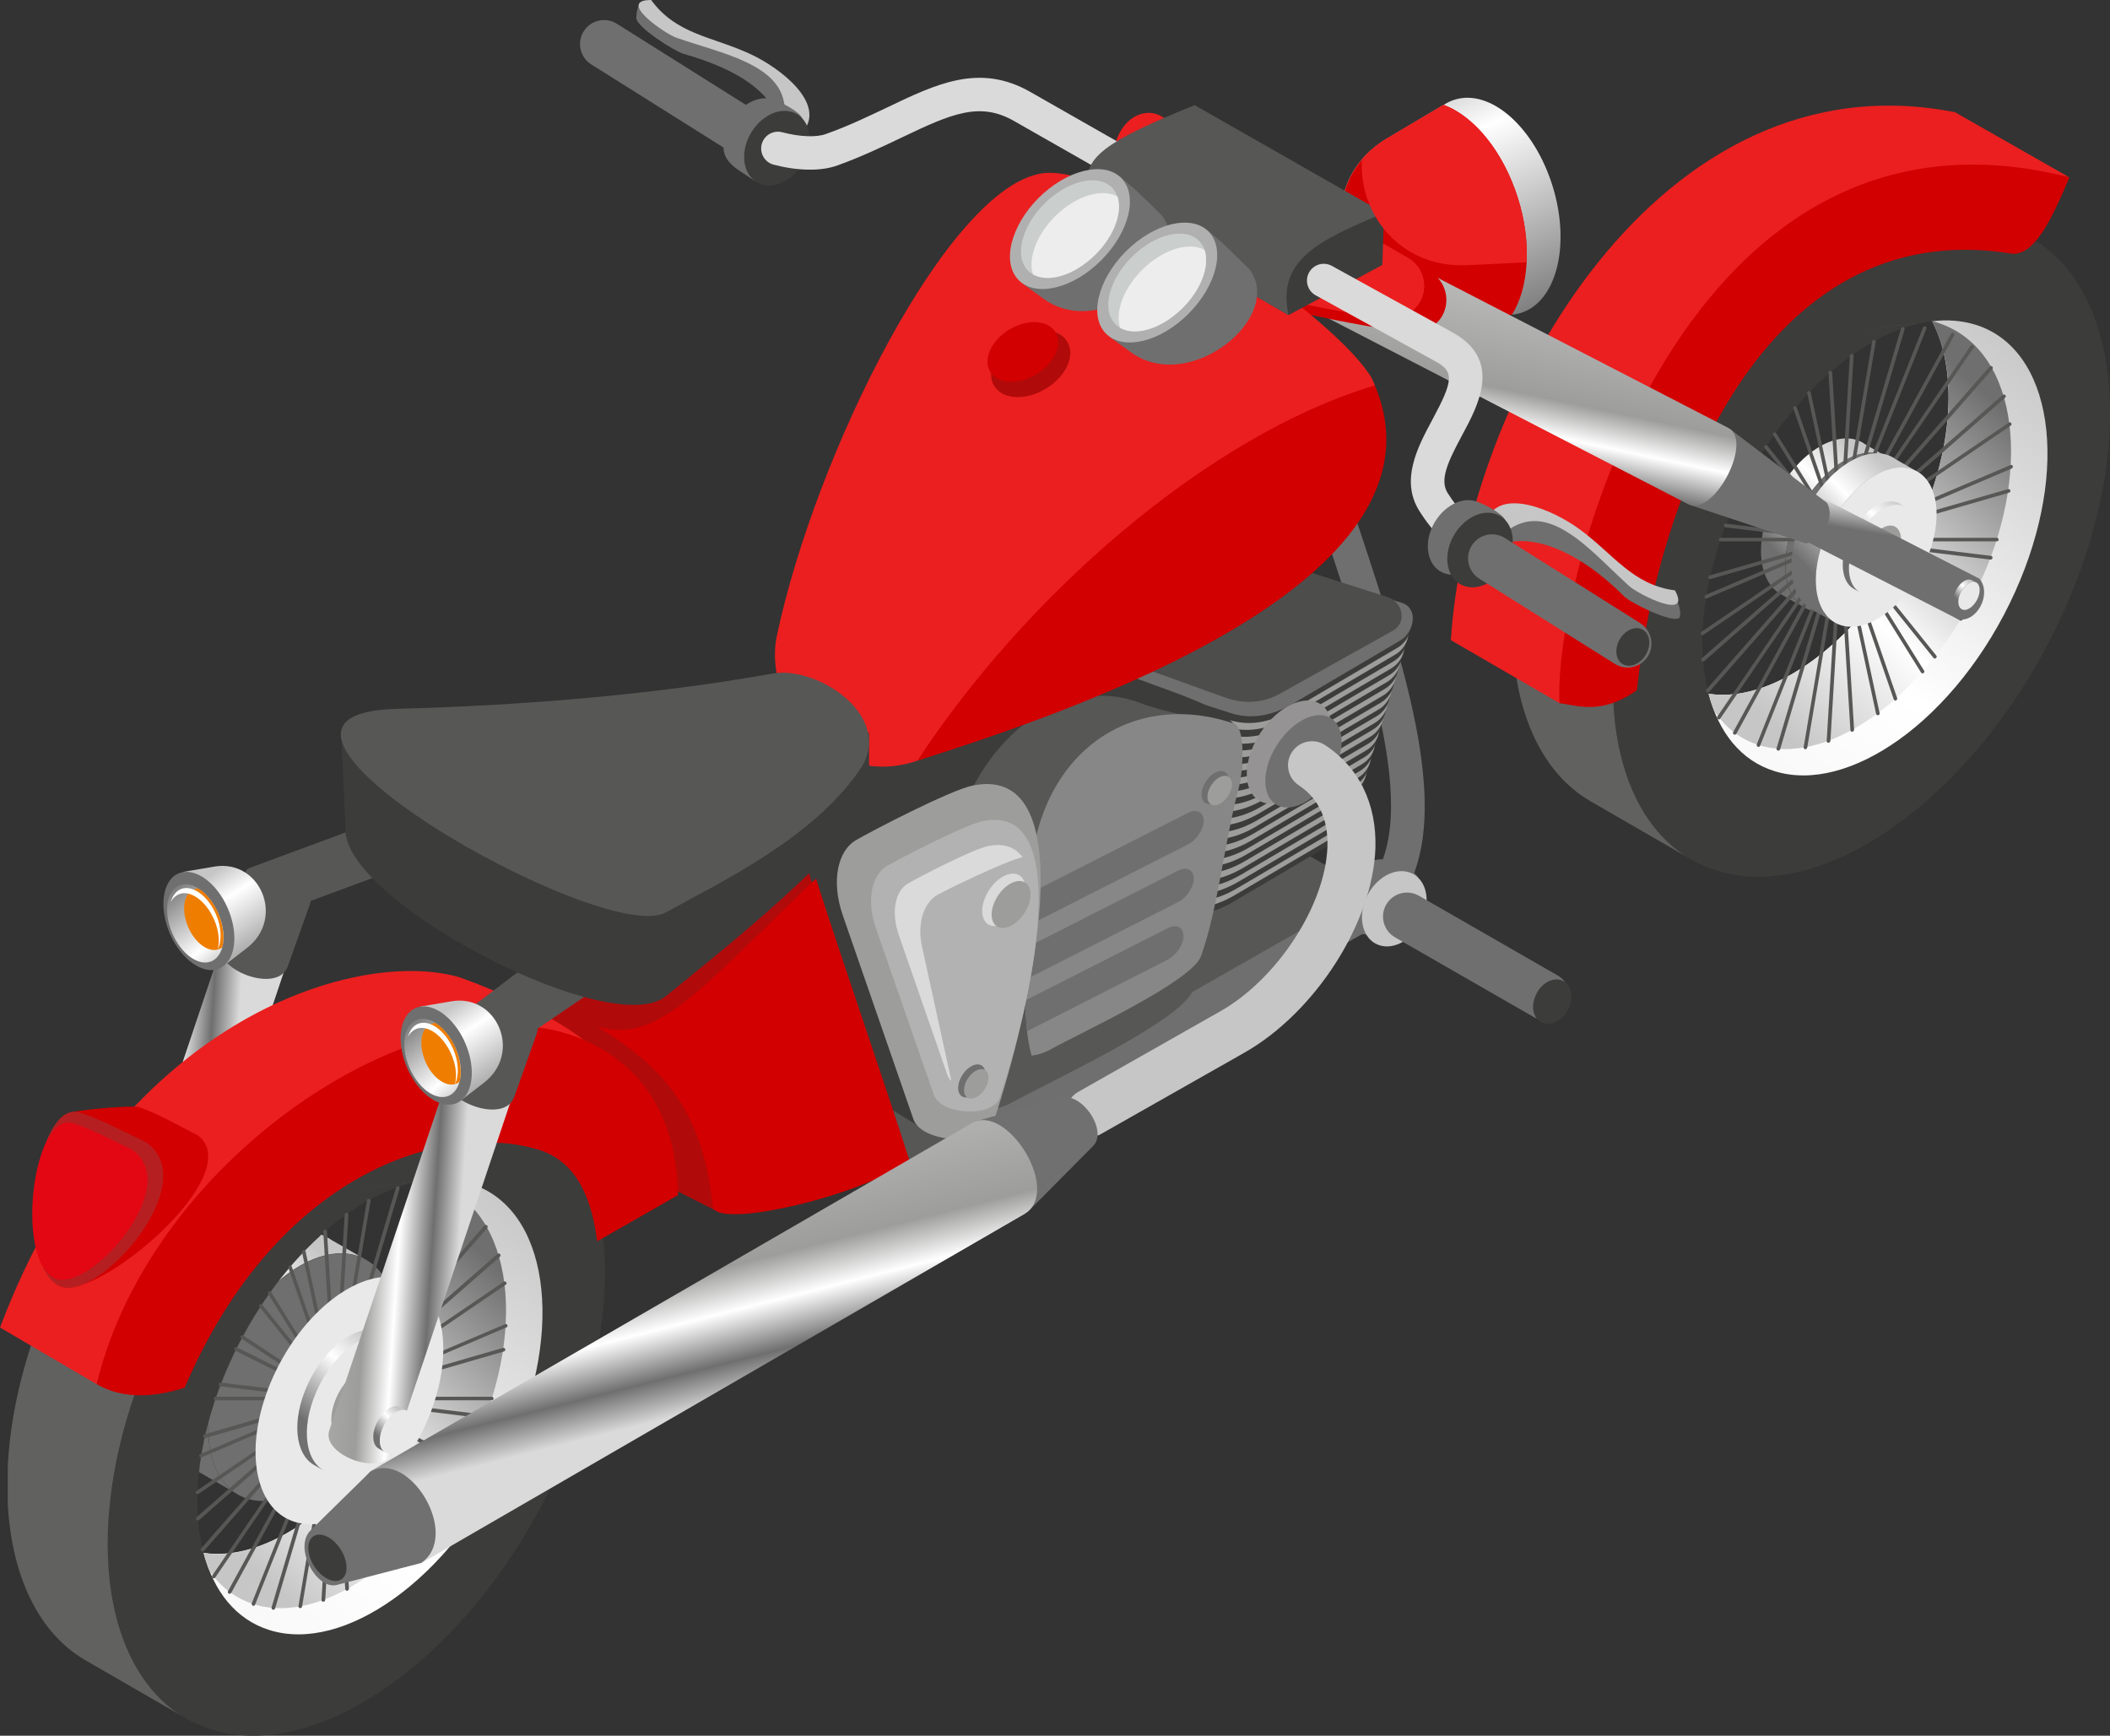 <svg width="1293.33" height="1063.98" viewBox="0 0 1293.33 1063.98" xmlns="http://www.w3.org/2000/svg" xmlns:xlink="http://www.w3.org/1999/xlink" overflow="hidden"><rect x="0" y="0" width="1293.33" height="1063.98" fill="#333333" stroke="none"/><defs><linearGradient x1="0.764" y1="1.096" x2="0.191" y2="-0.078" gradientUnits="objectBoundingBox" id="linear-gradient"><stop offset="0" stop-color="#706F6F"/><stop offset="0.67" stop-color="#FFFFFF"/><stop offset="0.87" stop-color="#C6C6C6"/><stop offset="1" stop-color="#C6C6C6"/></linearGradient><linearGradient x1="1.216" y1="0.605" x2="-0.308" y2="0.382" gradientUnits="objectBoundingBox" id="linear-gradient-2"><stop offset="0" stop-color="#DADADA"/><stop offset="0.38" stop-color="#DADADA"/><stop offset="0.46" stop-color="#706F6F"/><stop offset="0.56" stop-color="#FFFFFF"/><stop offset="0.65" stop-color="#9D9D9C"/><stop offset="1" stop-color="#C6C6C6"/></linearGradient><linearGradient x1="0.3" y1="0.981" x2="0.868" y2="-0.082" gradientUnits="objectBoundingBox" id="linear-gradient-3"><stop offset="0" stop-color="#706F6F"/><stop offset="0.27" stop-color="#706F6F"/><stop offset="0.6" stop-color="#FFFFFF"/><stop offset="0.8" stop-color="#C6C6C6"/><stop offset="1" stop-color="#C6C6C6"/></linearGradient><linearGradient x1="-0.066" y1="1.077" x2="0.865" y2="-0.194" xlink:href="#linear-gradient-3" id="linear-gradient-4"></linearGradient><linearGradient x1="1.543" y1="-1.066" x2="-1.258" y2="3.408" gradientUnits="objectBoundingBox" id="linear-gradient-5"><stop offset="0" stop-color="#706F6F"/><stop offset="0.4" stop-color="#FFFFFF"/><stop offset="1" stop-color="#C6C6C6"/></linearGradient><linearGradient x1="1.112" y1="-0.264" x2="0.097" y2="1.274" xlink:href="#linear-gradient-3" id="linear-gradient-6"></linearGradient><linearGradient x1="-0.067" y1="1.077" x2="0.865" y2="-0.194" xlink:href="#linear-gradient-3" id="linear-gradient-7"></linearGradient><linearGradient x1="-0.072" y1="1.069" x2="0.971" y2="-0.309" xlink:href="#linear-gradient-3" id="linear-gradient-8"></linearGradient><linearGradient x1="0.299" y1="0.98" x2="0.867" y2="-0.083" xlink:href="#linear-gradient-3" id="linear-gradient-9"></linearGradient><linearGradient x1="0.299" y1="0.982" x2="0.868" y2="-0.083" xlink:href="#linear-gradient-3" id="linear-gradient-10"></linearGradient><linearGradient x1="-0.067" y1="1.079" x2="0.865" y2="-0.193" xlink:href="#linear-gradient-3" id="linear-gradient-11"></linearGradient><linearGradient x1="1.112" y1="-0.265" x2="0.097" y2="1.274" xlink:href="#linear-gradient-3" id="linear-gradient-13"></linearGradient><linearGradient x1="-0.028" y1="1.064" x2="0.836" y2="-0.158" xlink:href="#linear-gradient-3" id="linear-gradient-15"></linearGradient><linearGradient x1="0.314" y1="1.147" x2="0.694" y2="-0.095" gradientUnits="objectBoundingBox" id="linear-gradient-16"><stop offset="0" stop-color="#706F6F"/><stop offset="0.46" stop-color="#706F6F"/><stop offset="0.56" stop-color="#FFFFFF"/><stop offset="0.65" stop-color="#9D9D9C"/><stop offset="1" stop-color="#C6C6C6"/></linearGradient><linearGradient x1="0.215" y1="1.424" x2="0.647" y2="0.105" xlink:href="#linear-gradient-16" id="linear-gradient-17"></linearGradient><linearGradient x1="-0.015" y1="1.024" x2="0.859" y2="-0.185" xlink:href="#linear-gradient-3" id="linear-gradient-18"></linearGradient><linearGradient x1="1.216" y1="0.605" x2="-0.307" y2="0.382" xlink:href="#linear-gradient-2" id="linear-gradient-19"></linearGradient><linearGradient x1="-0.029" y1="1.022" x2="0.857" y2="-0.186" xlink:href="#linear-gradient-3" id="linear-gradient-20"></linearGradient><linearGradient x1="0.683" y1="0.978" x2="0.33" y2="0.049" xlink:href="#linear-gradient-2" id="linear-gradient-21"></linearGradient><linearGradient x1="0.975" y1="1.071" x2="0.288" y2="-0.073" xlink:href="#linear-gradient" id="linear-gradient-22"></linearGradient><linearGradient x1="0.193" y1="-0.019" x2="0.805" y2="1.02" gradientUnits="objectBoundingBox" id="linear-gradient-23"><stop offset="0" stop-color="#706F6F"/><stop offset="0.76" stop-color="#FFFFFF"/><stop offset="1" stop-color="#C6C6C6"/></linearGradient><linearGradient x1="0.974" y1="1.072" x2="0.286" y2="-0.071" xlink:href="#linear-gradient" id="linear-gradient-24"></linearGradient><linearGradient x1="0.195" y1="-0.02" x2="0.806" y2="1.019" xlink:href="#linear-gradient-23" id="linear-gradient-25"></linearGradient></defs><g id="Grupo_164" transform="translate(-457.854 -1153)"><g id="moto-blue" transform="translate(275.464 935.55)"><path d="M506.039 260.1 657.093 346.153 373.758 512.075 219.99 424.285Z" id="Trazado_7" fill="#575756" fill-rule="evenodd" transform="translate(370.421 420.172)"/><path d="M409.554 262.6C427.242 317.835 335.329 475.292 325.562 514.683 294.743 499.165 285.628 494.825 273.691 483.864 221.929 436.334 266.312 429.389 212.379 402.043 251.012 382.076 371.031 282.458 409.554 262.6Z" id="Trazado_8" fill="#B10A0A" fill-rule="evenodd" transform="translate(295.45 444.801)"/><path d="M286.1 248.235C234.229 279.488 258.971 360.875 323.321 357.728L358.806 355.992C361.018 356.103 363.235 355.994 365.425 355.667L365.425 355.667C366.51 355.45 367.487 355.233 368.572 354.907 390.492 348.07 399.282 313.345 388.105 277.207 376.928 241.069 350.124 217.307 328.095 224.143 325.921 224.814 323.842 225.762 321.91 226.964L321.91 226.964Z" id="Trazado_9" fill="url(#linear-gradient)" fill-rule="evenodd" transform="translate(745.974 54.4)"/><path d="M286.1 244.215C234.229 275.468 258.971 356.855 323.321 353.708L358.806 351.972C360.251 352.08 361.702 352.08 363.147 351.972 373.456 335.695 375.518 308.672 366.947 280.894 357.94 251.92 339.818 230.108 321.262 223.38Z" id="Trazado_10" fill="#D20000" fill-rule="evenodd" transform="translate(745.974 58.42)"/><g id="Grupo_74" transform="translate(244.957 652.322)"><path d="M188.529 521.753C183.971 536.945 222.603 550.835 227.92 534.015L311.369 285.3C315.71 272.278 276.21 260.016 271.977 273.038Z" id="Trazado_11" fill="url(#linear-gradient-2)" fill-rule="evenodd" transform="translate(-188.156 -159.465)"/><path d="M200.04 354.273C184.088 359.482 222.72 379.991 235.525 375.216L380.177 321.716C398.733 314.879 459.828 290.463 449.41 267.132 432.482 228.932 392.01 319.545 397.865 281.132Z" id="Trazado_12" fill="#575756" fill-rule="evenodd" transform="translate(-108.513 -257.524)"/><path d="M195.276 314.323C189.959 330.275 230.435 346.123 236.62 328.43L249.968 290.884C260.277 262.019 213.94 262.884 210.576 271.784Z" id="Trazado_13" fill="#575756" fill-rule="evenodd" transform="translate(-122.74 -171.021)"/></g><g id="Grupo_75" transform="translate(766.914 452.014)"><path d="M246.617 712.135C242.898 712.138 239.462 710.151 237.61 706.926 234.789 702.028 236.473 695.77 241.371 692.949 241.371 692.948 241.372 692.948 241.372 692.948L241.41 692.926 476.456 559.126C529.519 528.852 496.313 428.8 464.192 332 454.86 303.895 446.07 277.417 439.233 252.132 437.785 246.604 441.093 240.95 446.62 239.502 452.076 238.074 457.671 241.278 459.2 246.706 465.928 271.448 474.609 297.706 483.833 325.489 518.558 430.207 554.477 538.398 486.763 577.03L251.717 710.83C250.151 711.679 248.399 712.127 246.617 712.135Z" id="Trazado_14" fill="#706F6F" transform="translate(-236.255 -239.066)"/></g><g id="Grupo_91" transform="translate(812.168 559.986)"><g id="Grupo_76" transform="matrix(1 0 0 1 0 117.414)"><path d="M249.266 304.876 319.042 266.9C331.63 260.064 343.892 258.436 355.395 262.234L433.2 287.3C437.649 288.711 440.145 292.726 439.711 297.935 439.156 303.301 436.044 308.068 431.355 310.735L366.028 349.15C353.006 356.75 340.092 358.699 328.047 354.793L246.985 328.641C242.427 327.23 240.04 323.107 240.474 317.789 241.07 312.288 244.367 307.446 249.266 304.876Z" id="Trazado_15" fill="#3C3C3B" fill-rule="evenodd" transform="translate(-240.425 -255.994)"/><path d="M249.375 304.486 319.151 266.505C331.739 259.669 344.001 258.041 355.504 261.839L433.31 286.906C437.759 288.317 440.255 292.332 439.821 297.541 439.266 302.907 436.154 307.674 431.465 310.341L366.138 348.756C353.116 356.356 340.202 358.305 328.157 354.399L247.1 328.251C242.542 326.84 240.155 322.717 240.589 317.399 241.213 311.911 244.499 307.081 249.375 304.486Z" id="Trazado_16" fill="#9D9D9C" fill-rule="evenodd" transform="translate(-239.342 -259.836)"/></g><g id="Grupo_77" transform="translate(2.496 109.058)"><path d="M249.5 304.106 319.276 266.126C331.864 259.289 344.126 257.662 355.629 261.46L433.435 286.527C437.884 287.938 440.38 291.953 439.946 297.162 439.391 302.528 436.279 307.295 431.59 309.962L366.263 348.377C353.241 355.977 340.328 357.927 328.283 354.02L247.221 327.867C242.663 326.456 240.276 322.333 240.71 317.015 241.321 311.522 244.613 306.688 249.5 304.106Z" id="Trazado_17" fill="#3C3C3B" fill-rule="evenodd" transform="translate(-240.655 -255.223)"/><path d="M249.606 303.716 319.382 265.735C331.97 258.899 344.232 257.271 355.735 261.069L433.541 286.136C437.99 287.547 440.486 291.562 440.052 296.771 439.498 302.137 436.386 306.904 431.697 309.571L366.37 347.986C353.348 355.586 340.435 357.535 328.389 353.629L247.327 327.477C242.769 326.066 240.382 321.943 240.816 316.625 241.485 311.153 244.76 306.344 249.606 303.716Z" id="Trazado_18" fill="#9D9D9C" fill-rule="evenodd" transform="translate(-239.572 -259.066)"/></g><g id="Grupo_78" transform="translate(5.1 100.703)"><path d="M249.736 303.326 319.512 265.345C332.1 258.508 344.362 256.881 355.865 260.679L433.671 285.746C438.12 287.157 440.616 291.172 440.182 296.381 439.627 301.747 436.515 306.514 431.826 309.181L366.5 347.6C353.478 355.2 340.565 357.15 328.52 353.243L247.458 327.091C242.9 325.68 240.513 321.557 240.947 316.239 241.572 310.75 244.859 305.921 249.736 303.326Z" id="Trazado_19" fill="#3C3C3B" fill-rule="evenodd" transform="translate(-240.895 -254.552)"/><path d="M249.845 302.946 319.621 264.966C332.209 258.129 344.471 256.502 355.974 260.3L433.78 285.367C438.229 286.778 440.725 290.793 440.291 296.002 439.736 301.368 436.624 306.135 431.935 308.802L366.608 347.217C353.586 354.817 340.673 356.767 328.628 352.86L247.566 326.708C243.008 325.297 240.621 321.174 241.055 315.856 241.622 310.346 244.927 305.493 249.845 302.946Z" id="Trazado_20" fill="#9D9D9C" fill-rule="evenodd" transform="translate(-239.812 -258.296)"/></g><g id="Grupo_79" transform="translate(7.596 92.239)"><path d="M249.966 302.556 319.742 264.575C332.33 257.738 344.592 256.111 356.095 259.909L433.895 284.976C438.344 286.387 440.84 290.402 440.406 295.611 439.852 300.977 436.74 305.744 432.051 308.411L366.724 346.826C353.702 354.426 340.789 356.376 328.743 352.469L247.681 326.317C243.123 324.906 240.736 320.783 241.17 315.465 241.84 309.992 245.118 305.182 249.966 302.556Z" id="Trazado_21" fill="#3C3C3B" fill-rule="evenodd" transform="translate(-241.126 -253.674)"/><path d="M250.075 302.166 319.851 264.185C332.439 257.348 344.701 255.721 356.204 259.519L434.01 284.586C438.459 285.997 440.955 290.012 440.521 295.221 439.966 300.587 436.854 305.354 432.165 308.021L366.839 346.44C353.817 354.04 340.903 355.99 328.858 352.083L247.8 325.931C243.242 324.52 240.855 320.396 241.289 315.079 241.956 309.607 245.23 304.796 250.075 302.166Z" id="Trazado_22" fill="#9D9D9C" fill-rule="evenodd" transform="translate(-240.042 -257.515)"/></g><g id="Grupo_80" transform="translate(10.201 83.883)"><path d="M250.205 301.786 319.981 263.8C332.569 256.964 344.831 255.336 356.334 259.134L434.14 284.201C438.589 285.612 441.085 289.627 440.651 294.836 440.097 300.202 436.985 304.969 432.296 307.636L366.969 346.051C353.947 353.651 341.034 355.6 328.988 351.694L247.926 325.542C243.368 324.131 240.981 320.008 241.415 314.69 241.984 309.183 245.288 304.332 250.205 301.786Z" id="Trazado_23" fill="#3C3C3B" fill-rule="evenodd" transform="translate(-241.365 -252.903)"/><path d="M250.315 301.4 320.091 263.419C332.679 256.582 344.941 254.955 356.444 258.753L434.25 283.82C438.699 285.231 441.195 289.246 440.761 294.455 440.206 299.821 437.094 304.588 432.405 307.255L367.079 345.67C354.057 353.27 341.144 355.22 329.098 351.313L248.036 325.161C243.478 323.75 241.091 319.626 241.525 314.309 242.151 308.821 245.439 303.994 250.315 301.4Z" id="Trazado_24" fill="#9D9D9C" fill-rule="evenodd" transform="translate(-240.282 -256.745)"/></g><g id="Grupo_81" transform="translate(12.697 75.527)"><path d="M250.436 301.006 320.212 263.025C332.8 256.188 345.062 254.561 356.565 258.359L434.371 283.426C438.82 284.837 441.316 288.852 440.882 294.061 440.327 299.427 437.215 304.194 432.526 306.861L367.2 345.281C354.178 352.881 341.265 354.831 329.219 350.924L248.157 324.771C243.599 323.36 241.212 319.237 241.646 313.919 242.314 308.446 245.589 303.635 250.436 301.006Z" id="Trazado_25" fill="#3C3C3B" fill-rule="evenodd" transform="translate(-241.595 -252.232)"/><path d="M250.546 300.626 320.322 262.645C332.91 255.809 345.172 254.181 356.675 257.979L434.481 283.046C438.93 284.457 441.426 288.472 440.992 293.681 440.437 299.047 437.325 303.814 432.636 306.481L367.309 344.9C354.287 352.5 341.374 354.449 329.329 350.543L248.267 324.391C243.709 322.98 241.322 318.857 241.756 313.539 242.395 308.055 245.678 303.231 250.546 300.626Z" id="Trazado_26" fill="#9D9D9C" fill-rule="evenodd" transform="translate(-240.512 -255.976)"/></g><g id="Grupo_82" transform="translate(15.301 67.063)"><path d="M250.676 300.236 320.452 262.255C333.04 255.419 345.302 253.791 356.805 257.589L434.611 282.656C439.06 284.067 441.556 288.082 441.122 293.291 440.567 298.657 437.455 303.424 432.766 306.091L367.439 344.51C354.417 352.11 341.504 354.059 329.458 350.153L248.4 324C243.842 322.589 241.455 318.466 241.889 313.148 242.514 307.66 245.8 302.831 250.676 300.236Z" id="Trazado_27" fill="#3C3C3B" fill-rule="evenodd" transform="translate(-241.836 -251.353)"/><path d="M250.786 299.846 320.562 261.865C333.15 255.028 345.412 253.401 356.915 257.199L434.721 282.266C439.17 283.677 441.666 287.692 441.232 292.901 440.677 298.267 437.565 303.034 432.876 305.701L367.549 344.12C354.527 351.72 341.613 353.67 329.568 349.763L248.506 323.61C243.948 322.199 241.561 318.076 241.995 312.758 242.62 307.269 245.908 302.44 250.786 299.846Z" id="Trazado_28" fill="#9D9D9C" fill-rule="evenodd" transform="translate(-240.752 -255.195)"/></g><g id="Grupo_83" transform="translate(17.797 58.707)"><path d="M250.9 299.466 320.676 261.485C333.264 254.649 345.526 253.021 357.029 256.819L434.835 281.886C439.284 283.297 441.78 287.312 441.346 292.521 440.791 297.887 437.679 302.654 432.99 305.321L367.669 343.74C354.647 351.34 341.734 353.289 329.689 349.383L248.627 323.231C244.069 321.82 241.682 317.697 242.116 312.379 242.724 306.885 246.014 302.049 250.9 299.466Z" id="Trazado_29" fill="#3C3C3B" fill-rule="evenodd" transform="translate(-242.065 -250.583)"/><path d="M251.016 299.076 320.792 261.1C333.38 254.263 345.642 252.636 357.145 256.434L434.95 281.5C439.399 282.911 441.895 286.926 441.461 292.135 440.907 297.501 437.795 302.268 433.106 304.935L367.779 343.35C354.757 350.95 341.844 352.9 329.798 348.993L248.736 322.841C244.178 321.43 241.791 317.307 242.225 311.989 242.893 306.516 246.169 301.704 251.016 299.076Z" id="Trazado_30" fill="#9D9D9C" fill-rule="evenodd" transform="translate(-240.982 -254.425)"/></g><g id="Grupo_84" transform="translate(20.401 50.351)"><path d="M251.146 298.686 320.922 260.706C333.51 253.869 345.772 252.242 357.275 256.04L435.081 281.107C439.53 282.518 442.026 286.533 441.592 291.742 441.037 297.108 437.925 301.875 433.236 304.542L367.909 342.96C354.887 350.56 341.973 352.51 329.928 348.603L248.866 322.45C244.308 321.039 241.921 316.916 242.355 311.598 242.98 306.109 246.268 301.28 251.146 298.686Z" id="Trazado_31" fill="#3C3C3B" fill-rule="evenodd" transform="translate(-242.305 -249.912)"/><path d="M251.256 298.306 321.032 260.325C333.62 253.488 345.882 251.861 357.385 255.659L435.191 280.726C439.64 282.137 442.136 286.152 441.702 291.361 441.147 296.727 438.035 301.494 433.346 304.161L368.019 342.58C354.997 350.18 342.084 352.13 330.038 348.223L248.976 322.071C244.418 320.66 242.031 316.537 242.465 311.219 243.06 305.719 246.357 300.876 251.256 298.306Z" id="Trazado_32" fill="#9D9D9C" fill-rule="evenodd" transform="translate(-241.222 -253.655)"/></g><g id="Grupo_85" transform="translate(22.897 41.996)"><path d="M251.375 297.916 321.151 259.935C333.739 253.098 346.001 251.471 357.504 255.269L435.31 280.336C439.759 281.747 442.255 285.762 441.821 290.971 441.267 296.337 438.155 301.104 433.466 303.771L368.139 342.19C355.117 349.79 342.204 351.74 330.158 347.833L249.1 321.681C244.542 320.27 242.155 316.146 242.589 310.829 243.256 305.357 246.53 300.545 251.375 297.916Z" id="Trazado_33" fill="#3C3C3B" fill-rule="evenodd" transform="translate(-242.536 -249.142)"/><path d="M251.486 297.536 321.262 259.555C333.85 252.719 346.112 251.091 357.615 254.889L435.421 279.956C439.87 281.367 442.366 285.382 441.932 290.591 441.377 295.957 438.265 300.724 433.576 303.391L368.249 341.806C355.227 349.406 342.314 351.355 330.268 347.449L249.207 321.3C244.649 319.889 242.262 315.766 242.696 310.448 243.306 304.954 246.598 300.118 251.486 297.536Z" id="Trazado_34" fill="#9D9D9C" fill-rule="evenodd" transform="translate(-241.452 -252.885)"/></g><g id="Grupo_86" transform="translate(25.501 33.531)"><path d="M251.615 297.146 321.391 259.165C333.979 252.328 346.241 250.701 357.744 254.499L435.55 279.566C439.999 280.977 442.495 284.992 442.061 290.201 441.505 295.567 438.391 300.335 433.7 303L368.379 341.42C355.357 349.02 342.444 350.97 330.399 347.063L249.337 320.911C244.779 319.5 242.392 315.376 242.826 310.059 243.392 304.548 246.696 299.694 251.615 297.146Z" id="Trazado_35" fill="#3C3C3B" fill-rule="evenodd" transform="translate(-242.776 -248.263)"/><path d="M251.726 296.756 321.5 258.775C334.088 251.938 346.35 250.311 357.853 254.109L435.659 279.176C440.108 280.587 442.604 284.602 442.17 289.811 441.616 295.177 438.504 299.944 433.815 302.611L368.488 341.026C355.466 348.626 342.553 350.576 330.507 346.669L249.445 320.516C244.887 319.105 242.5 314.982 242.934 309.664 243.561 304.176 246.849 299.349 251.726 296.756Z" id="Trazado_36" fill="#9D9D9C" fill-rule="evenodd" transform="translate(-241.692 -252.105)"/></g><g id="Grupo_87" transform="translate(27.997 25.176)"><path d="M251.845 296.366 321.621 258.385C334.209 251.548 346.471 249.921 357.974 253.719L435.78 278.786C440.229 280.197 442.725 284.212 442.291 289.421 441.737 294.787 438.625 299.554 433.936 302.221L368.609 340.64C355.587 348.24 342.674 350.189 330.628 346.283L249.566 320.131C245.008 318.72 242.621 314.597 243.055 309.279 243.723 303.806 246.998 298.995 251.845 296.366Z" id="Trazado_37" fill="#3C3C3B" fill-rule="evenodd" transform="translate(-243.006 -247.592)"/><path d="M251.955 295.986 321.731 258.006C334.319 251.169 346.581 249.542 358.084 253.34L435.89 278.407C440.339 279.818 442.835 283.833 442.401 289.042 441.846 294.408 438.734 299.175 434.045 301.842L368.719 340.26C355.697 347.86 342.783 349.81 330.738 345.903L249.677 319.75C245.119 318.339 242.732 314.216 243.166 308.898 243.834 303.426 247.109 298.615 251.955 295.986Z" id="Trazado_38" fill="#9D9D9C" fill-rule="evenodd" transform="translate(-241.922 -251.335)"/></g><g id="Grupo_88" transform="translate(30.602 16.82)"><path d="M252.085 295.6 321.861 257.619C334.449 250.782 346.711 249.155 358.214 252.953L436.02 278.02C440.469 279.431 442.965 283.446 442.531 288.655 441.977 294.021 438.865 298.788 434.176 301.455L368.849 339.87C355.827 347.47 342.914 349.419 330.868 345.513L249.807 319.36C245.249 317.949 242.862 313.826 243.296 308.508 243.922 303.021 247.209 298.193 252.085 295.6Z" id="Trazado_39" fill="#3C3C3B" fill-rule="evenodd" transform="translate(-243.246 -246.822)"/><path d="M252.2 295.216 321.976 257.235C334.564 250.399 346.826 248.771 358.329 252.569L436.135 277.636C440.584 279.047 443.08 283.062 442.646 288.271 442.091 293.637 438.979 298.404 434.29 301.071L368.959 339.49C355.937 347.09 343.023 349.04 330.978 345.133L249.917 318.98C245.359 317.569 242.972 313.446 243.406 308.128 243.973 302.617 247.279 297.762 252.2 295.216Z" id="Trazado_40" fill="#9D9D9C" fill-rule="evenodd" transform="translate(-242.162 -250.565)"/></g><g id="Grupo_89" transform="translate(33.097 8.356)"><path d="M252.316 294.826 322.092 256.845C334.68 250.009 346.942 248.381 358.445 252.179L436.251 277.246C440.7 278.657 443.196 282.672 442.762 287.881 442.207 293.247 439.095 298.014 434.406 300.681L369.079 339.1C356.057 346.7 343.144 348.65 331.098 344.743L250.036 318.59C245.478 317.179 243.091 313.056 243.525 307.738 244.165 302.254 247.448 297.431 252.316 294.826Z" id="Trazado_41" fill="#3C3C3B" fill-rule="evenodd" transform="translate(-243.475 -245.943)"/><path d="M252.425 294.436 322.201 256.456C334.789 249.619 347.051 247.992 358.554 251.79L436.36 276.857C440.809 278.268 443.305 282.283 442.871 287.492 442.316 292.858 439.204 297.625 434.515 300.292L369.189 338.71C356.167 346.31 343.254 348.259 331.209 344.353L250.147 318.2C245.589 316.789 243.202 312.666 243.636 307.348 244.304 301.876 247.579 297.065 252.425 294.436Z" id="Trazado_42" fill="#9D9D9C" fill-rule="evenodd" transform="translate(-242.392 -249.785)"/></g><g id="Grupo_90" transform="translate(35.702 0)"><path d="M252.555 294.046 322.331 256.065C334.919 249.228 347.181 247.601 358.684 251.399L436.49 276.466C440.939 277.877 443.435 281.892 443.001 287.101 442.446 292.467 439.334 297.234 434.645 299.901L369.319 338.32C356.297 345.92 343.384 347.869 331.338 343.963L250.276 317.811C245.718 316.4 243.331 312.277 243.765 306.959 244.39 301.47 247.677 296.64 252.555 294.046Z" id="Trazado_43" fill="#3C3C3B" fill-rule="evenodd" transform="translate(-243.715 -245.272)"/><path d="M252.666 293.666 322.442 255.685C335.03 248.848 347.292 247.221 358.795 251.019L436.595 276.086C441.044 277.497 443.54 281.512 443.106 286.721 442.551 292.087 439.439 296.854 434.75 299.521L369.429 337.94C356.407 345.54 343.494 347.49 331.449 343.583L250.387 317.43C245.829 316.019 243.442 311.896 243.876 306.578 244.501 301.089 247.789 296.26 252.666 293.666Z" id="Trazado_44" fill="#706F6F" fill-rule="evenodd" transform="translate(-242.632 -249.015)"/></g></g><g id="Grupo_115" transform="translate(1071.68 282.2)"><g id="Grupo_92" transform="translate(186.531 203.985)"><path d="M290.979 244.05 321.038 261.521 321.038 280.621C308.238 273.242 295.538 265.754 282.732 258.375 279.259 253.708 283.708 244.593 290.979 244.05Z" id="Trazado_45" fill="url(#linear-gradient-3)" fill-rule="evenodd" transform="translate(-281.529 -224.132)"/><path d="M281.86 312.05 281.86 310.531C281.969 301.741 284.247 291.758 288.805 281.666 300.742 255.188 323.856 237.934 340.459 243.143 341.207 243.366 341.933 243.657 342.629 244.011L342.629 244.011C343.677 244.459 344.662 245.043 345.559 245.747L358.359 253.126C357.373 252.663 356.358 252.264 355.32 251.932 338.72 246.723 315.603 263.977 303.666 290.455 292.923 314.329 294.985 337.443 307.681 345.581L293.357 337.334 293.357 337.334C286.092 332.885 282.077 323.661 281.86 312.05Z" id="Trazado_46" fill="url(#linear-gradient-4)" fill-rule="evenodd" transform="translate(-278.271 -242.215)"/><path d="M298.739 339.762C315.339 344.971 338.456 327.717 350.393 301.239 362.33 274.761 358.423 249.151 341.82 243.939 325.217 238.727 302.103 255.984 290.166 282.462 278.229 308.835 282.136 334.553 298.739 339.762Z" id="Trazado_47" fill="#706F6F" fill-rule="evenodd" transform="translate(-264.656 -234.333)"/></g><path d="M403.75 623.841C458.333 603.441 515.413 545.709 549.704 469.423 598.645 360.581 582.91 254.995 514.545 233.723 481.122 223.305 441.405 234.917 403.75 262.154L403.75 325.2C424.911 306.1 447.808 293.839 469.185 291.234 484.485 320.425 482.641 367.634 460.938 415.919 446.614 447.819 425.996 474.735 403.75 493.182ZM337.121 628.073C357.631 634.473 380.421 632.522 403.75 623.841L403.75 493.188C379.985 512.83 354.375 523.03 332.129 519.666 323.99 488.522 328.765 446.309 348.081 403.445 362.297 371.867 382.047 344.955 403.75 325.313L403.75 262.265C364.25 290.805 327.029 336.707 301.962 392.376 253.021 501.218 268.756 606.8 337.121 628.073Z" id="Trazado_48" fill="#3C3C3B" fill-rule="evenodd" transform="translate(-174.13 -159.141)"/><path d="M395.338 492.72C423.118 472.97 449.271 440.849 466.85 401.783 500.816 326.256 489.964 252.899 442.434 238.141 433.852 235.594 424.829 234.891 415.956 236.079 431.256 265.27 429.412 312.479 407.709 360.764 404.043 368.916 399.913 376.85 395.338 384.529ZM415.956 236.079 395.338 238.679C362.241 242.806 369.113 241.939 415.956 236.079ZM319.268 511.819C342.168 518.981 369.402 511.168 395.338 492.719L395.338 384.529C364.194 437.051 316.664 470.148 278.9 464.4 285.086 488.162 298.759 505.416 319.268 511.819Z" id="Trazado_49" fill="url(#linear-gradient-5)" fill-rule="evenodd" transform="translate(-120.901 -103.872)"/><path d="M309.719 495.486C353.668 509.159 414.871 463.474 446.341 393.586 477.811 323.593 468.041 249.26 415.957 235.586 435.164 273.786 424.204 323.486 407.71 360.271 378.085 426.14 322.09 470.523 278.9 464.012 279.812 467.597 280.973 471.114 282.373 474.538 289.1 484.635 298.216 491.9 309.719 495.486Z" id="Trazado_50" fill="url(#linear-gradient-6)" fill-rule="evenodd" transform="translate(-120.901 -103.492)"/><path d="M588.949 275.016 588.949 275.016 588.515 274.799ZM267.85 522.65 267.85 498.776C269.586 464.919 278.81 427.155 295.956 389.066 344.9 280.224 440.174 209.146 508.539 230.416 511.643 231.394 514.686 232.554 517.654 233.889L517.763 233.889C522.038 235.832 526.109 238.195 529.917 240.942L582.548 271.218C578.578 269.166 574.439 267.46 570.177 266.118 501.812 244.849 406.535 315.818 357.594 424.769 313.428 522.869 321.894 618.253 373.98 651.785L315.164 617.819 315.164 617.819C286.515 601.107 270.238 566.273 267.85 522.65Z" id="Trazado_51" fill="#616160" fill-rule="evenodd" transform="translate(-229.761 -191.533)"/><g id="Grupo_103" transform="translate(153.15 135.721)"><g id="Grupo_93" transform="translate(46.462 0)"><path d="M283.877 495.562 283.552 495.562C282.956 495.378 282.618 494.75 282.792 494.151L359.079 236.751C359.21 236.178 359.78 235.82 360.353 235.951 360.4 235.961 360.445 235.975 360.49 235.992 361.086 236.176 361.424 236.804 361.25 237.403L284.962 494.8C284.818 495.273 284.371 495.587 283.877 495.562Z" id="Trazado_52" fill="#575756" transform="translate(-282.735 -235.924)"/></g><g id="Grupo_94" transform="translate(77.216 16.453)"><path d="M286.668 475.85 286.668 475.85C286.086 475.871 285.596 475.417 285.574 474.835 285.572 474.775 285.575 474.715 285.583 474.656L299.8 238.525C299.8 237.874 300.451 237.548 300.993 237.44 301.609 237.455 302.096 237.966 302.081 238.581 302.081 238.582 302.081 238.582 302.081 238.582L302.081 238.634 287.861 474.765C287.645 475.307 287.21 475.85 286.668 475.85Z" id="Trazado_53" fill="#575756" transform="translate(-285.569 -237.44)"/></g><g id="Grupo_95" transform="translate(65.272 39.221)"><path d="M327.787 438.252C327.259 438.274 326.796 437.904 326.702 437.384L284.489 240.861C284.345 240.299 284.684 239.727 285.245 239.583 285.246 239.583 285.246 239.583 285.246 239.583 285.283 239.574 285.32 239.566 285.357 239.561 285.952 239.438 286.534 239.821 286.656 240.416 286.657 240.417 286.657 240.418 286.657 240.419 286.657 240.419 286.657 240.426 286.657 240.429L328.872 436.95C329.017 437.51 328.681 438.081 328.122 438.227 328.083 438.237 328.044 438.244 328.004 438.25Z" id="Trazado_54" fill="#575756" transform="translate(-284.468 -239.538)"/></g><g id="Grupo_96" transform="translate(44.274 64.586)"><path d="M374.3 389.615C373.909 389.59 373.55 389.391 373.323 389.072L282.712 243.552C282.378 243.066 282.5 242.402 282.985 242.067L283.037 242.033C283.553 241.74 284.207 241.88 284.557 242.359L375.168 387.879C375.503 388.364 375.381 389.028 374.897 389.363L374.843 389.398C374.694 389.534 374.501 389.611 374.3 389.615Z" id="Trazado_55" fill="#575756" transform="translate(-282.533 -241.876)"/></g><g id="Grupo_97" transform="translate(27.455 91.471)"><path d="M413.014 332.868C412.783 332.846 412.561 332.771 412.363 332.651L281.492 246.381C280.966 246.077 280.785 245.405 281.089 244.878 281.393 244.352 282.065 244.172 282.592 244.476 282.595 244.477 282.598 244.479 282.601 244.481 282.63 244.498 282.658 244.516 282.686 244.536L413.557 330.806C414.065 331.126 414.217 331.796 413.898 332.304 413.897 332.304 413.897 332.305 413.896 332.306L413.882 332.327C413.756 332.689 413.395 332.915 413.014 332.868Z" id="Trazado_56" fill="#575756" transform="translate(-280.983 -244.353)"/></g><g id="Grupo_98" transform="translate(14.274 120.503)"><path d="M443.21 269.074 443.1 269.074 280.76 249.324C280.145 249.253 279.704 248.697 279.775 248.082 279.775 248.063 279.78 248.043 279.783 248.024 279.79 247.457 280.256 247.003 280.823 247.01 280.823 247.01 280.823 247.01 280.823 247.01 280.911 247.011 280.998 247.024 281.083 247.047L443.423 266.797C444.038 266.868 444.479 267.424 444.408 268.039 444.408 268.058 444.408 268.078 444.4 268.097 444.239 268.634 443.768 269.02 443.21 269.074Z" id="Trazado_57" fill="#575756" transform="translate(-279.768 -247.029)"/></g><g id="Grupo_99" transform="translate(4.575 99.302)"><path d="M280.017 300.258C279.534 300.251 279.104 299.95 278.932 299.498 278.785 298.902 279.113 298.292 279.692 298.087L462.65 245.132C463.244 244.935 463.885 245.256 464.082 245.85 464.28 246.444 463.958 247.085 463.365 247.282 463.358 247.285 463.351 247.287 463.344 247.289L463.301 247.302 280.343 300.258Z" id="Trazado_58" fill="#575756" transform="translate(-278.875 -245.075)"/></g><g id="Grupo_100" transform="matrix(1 0 0 1 0 58.374)"><path d="M279.613 371.814C279.222 371.79 278.863 371.591 278.636 371.272 278.301 370.787 278.423 370.123 278.908 369.788L278.961 369.753 467.346 241.486C467.871 241.18 468.544 241.357 468.85 241.882 469.137 242.373 469.002 243.001 468.54 243.331L280.156 371.6C280.047 371.814 279.83 371.814 279.613 371.814Z" id="Trazado_59" fill="#575756" transform="translate(-278.453 -241.303)"/></g><g id="Grupo_101" transform="translate(3.271 23.881)"><path d="M279.9 438.288C279.238 438.252 278.731 437.687 278.767 437.025 278.78 436.773 278.873 436.531 279.032 436.335L452.548 238.509C452.983 238.043 453.714 238.019 454.179 238.454 454.623 238.869 454.669 239.558 454.284 240.028L280.767 437.854C280.545 438.105 280.234 438.261 279.9 438.288Z" id="Trazado_60" fill="#575756" transform="translate(-278.755 -238.125)"/></g><g id="Grupo_102" transform="translate(19.78 3.495)"><path d="M281.406 482.623C281.219 482.64 281.03 482.602 280.864 482.514 280.328 482.227 280.126 481.561 280.413 481.025 280.413 481.025 280.413 481.025 280.413 481.025L280.43 480.995 413.9 236.833C414.2 236.294 414.88 236.099 415.419 236.399 415.958 236.699 416.153 237.379 415.853 237.918L282.383 482.08C282.191 482.435 281.81 482.647 281.406 482.623Z" id="Trazado_61" fill="#575756" transform="translate(-280.276 -236.246)"/></g></g><g id="Grupo_114" transform="translate(153.491 135.286)"><g id="Grupo_104" transform="translate(62.761 8.295)"><path d="M285.374 487.558 285.157 487.558C284.582 487.474 284.184 486.94 284.268 486.365 284.273 486.329 284.28 486.293 284.289 486.258L326.289 237.539C326.405 236.943 326.982 236.553 327.579 236.669 327.579 236.669 327.579 236.669 327.579 236.669L327.589 236.669C328.164 236.753 328.562 237.287 328.478 237.862 328.473 237.898 328.466 237.934 328.457 237.969L286.457 486.688C286.326 487.184 285.887 487.538 285.374 487.558Z" id="Trazado_62" fill="#575756" transform="translate(-284.268 -236.648)"/></g><g id="Grupo_105" transform="translate(77.974 27.197)"><path d="M300.211 459.763C299.612 459.761 299.128 459.277 299.126 458.678L285.67 239.584C285.628 238.955 286.103 238.411 286.732 238.369 287.361 238.327 287.905 238.802 287.947 239.431 287.947 239.446 287.947 239.461 287.947 239.476L301.4 458.569C301.285 459.174 300.811 459.648 300.206 459.763Z" id="Trazado_63" fill="#575756" transform="translate(-285.67 -238.39)"/></g><g id="Grupo_106" transform="translate(56.419 48.941)"><path d="M346.366 420.925C345.893 420.887 345.478 420.596 345.281 420.165L283.752 241.873C283.559 241.304 283.845 240.684 284.403 240.462 284.963 240.249 285.589 240.53 285.803 241.089L285.812 241.113 347.343 419.3C347.536 419.869 347.25 420.489 346.692 420.711 346.583 420.925 346.474 420.925 346.366 420.925Z" id="Trazado_64" fill="#575756" transform="translate(-283.684 -240.394)"/></g><g id="Grupo_107" transform="translate(38.531 72.723)"><path d="M386.7 373.507C386.355 373.524 386.025 373.36 385.832 373.073L282.3 244.481C281.905 244.014 281.963 243.315 282.43 242.919 282.458 242.896 282.487 242.874 282.517 242.853 282.913 242.481 283.536 242.501 283.908 242.898 283.957 242.95 284 243.008 284.037 243.07L387.564 371.662C387.935 372.059 387.915 372.681 387.518 373.053 387.466 373.102 387.408 373.145 387.347 373.181 387.239 373.507 387.021 373.507 386.7 373.507Z" id="Trazado_65" fill="#575756" transform="translate(-282.036 -242.585)"/></g><g id="Grupo_108" transform="translate(23.416 99.277)"><path d="M421.688 316.953C421.501 316.97 421.313 316.932 421.146 316.845L281.268 247.177C280.703 246.899 280.47 246.215 280.748 245.649 281.021 245.096 281.684 244.859 282.245 245.115L422.123 314.782C422.65 315.088 422.88 315.73 422.665 316.301 422.504 316.698 422.117 316.957 421.688 316.953Z" id="Trazado_66" fill="#575756" transform="translate(-280.642 -245.033)"/></g><g id="Grupo_109" transform="translate(10.802 129.636)"><path d="M449.851 250 280.565 250C279.966 249.998 279.482 249.514 279.48 248.915 279.52 248.333 279.983 247.87 280.565 247.83L449.851 247.83C450.451 247.812 450.951 248.283 450.969 248.883 450.988 249.482 450.516 249.983 449.917 250.001 449.895 250.002 449.873 250.002 449.851 250.001Z" id="Trazado_67" fill="#575756" transform="translate(-279.48 -247.83)"/></g><g id="Grupo_110" transform="translate(2.038 84.953)"><path d="M279.732 325.617C279.295 325.652 278.891 325.383 278.755 324.966 278.54 324.395 278.77 323.753 279.297 323.447L466.163 243.8C466.702 243.565 467.331 243.806 467.574 244.342 467.789 244.913 467.56 245.555 467.032 245.861L280.166 325.508C280.034 325.584 279.884 325.622 279.732 325.617Z" id="Trazado_68" fill="#575756" transform="translate(-278.672 -243.712)"/></g><g id="Grupo_111" transform="matrix(1 0 0 1 0 41.788)"><path d="M279.629 403.436C279.284 403.453 278.954 403.289 278.761 403.002 278.359 402.517 278.407 401.802 278.87 401.374L463.238 240.011C463.717 239.592 464.446 239.64 464.866 240.12 465.285 240.599 465.236 241.328 464.757 241.747L280.388 403.111C280.183 403.308 279.913 403.423 279.629 403.436Z" id="Trazado_69" fill="#575756" transform="translate(-278.484 -239.735)"/></g><g id="Grupo_112" transform="translate(9.643 11.388)"><path d="M280.533 466.52C280.303 466.497 280.08 466.423 279.882 466.303 279.374 465.983 279.222 465.313 279.541 464.805 279.542 464.805 279.542 464.804 279.543 464.803L279.557 464.782 434.843 237.442C435.196 236.948 435.883 236.834 436.378 237.187 436.84 237.517 436.974 238.145 436.688 238.636L281.4 465.977C281.262 466.329 280.91 466.549 280.533 466.52Z" id="Trazado_70" fill="#575756" transform="translate(-279.373 -236.933)"/></g><g id="Grupo_113" transform="translate(33.957 0)"><path d="M282.767 493.678C282.614 493.694 282.46 493.655 282.333 493.569 281.775 493.347 281.489 492.727 281.682 492.158L383.579 236.6C383.762 236.02 384.381 235.699 384.961 235.882 385.541 236.065 385.862 236.684 385.679 237.264 385.668 237.296 385.656 237.329 385.643 237.364L283.743 492.92C283.657 493.384 283.238 493.71 282.767 493.678Z" id="Trazado_71" fill="#575756" transform="translate(-281.614 -235.884)"/></g></g><path d="M573.394 227.466C391.955 191.656 274.215 401.092 264.34 551.066L330.969 589.7C381.863 357.577 568.728 249.6 643.5 267.4Z" id="Trazado_72" fill="#EB1F1F" fill-rule="evenodd" transform="translate(-264.34 -223.417)"/><path d="M270.624 556.867C281.476 558.278 296.234 564.355 318.045 548.945 330.745 429.686 395.96 258.122 545.82 281.018 561.338 284.818 572.62 259.418 583.15 234.573 346.151 174.022 266.392 482.425 270.624 556.867Z" id="Trazado_73" fill="#D20000" fill-rule="evenodd" transform="translate(-203.995 -190.591)"/><path d="M283.58 312.89 283.58 311.371C283.689 302.581 285.967 292.598 290.525 282.506 302.462 256.028 325.576 238.774 342.179 243.983 342.927 244.206 343.653 244.497 344.349 244.851L344.349 244.851C345.397 245.299 346.382 245.883 347.279 246.587L360.079 253.966C359.093 253.503 358.078 253.104 357.04 252.772 340.44 247.563 317.323 264.817 305.386 291.295 294.643 315.169 296.705 338.283 309.401 346.421L295.077 338.174 295.077 338.174C287.7 333.725 283.8 324.5 283.58 312.89Z" id="Trazado_74" fill="url(#linear-gradient-7)" fill-rule="evenodd" transform="translate(-74.795 -29.954)"/><path d="M300.406 340.6C317.006 345.809 340.123 328.555 352.06 302.077 363.997 275.599 360.09 249.989 343.487 244.777 326.884 239.565 303.77 256.822 291.833 283.3 280 309.675 283.8 335.393 300.406 340.6Z" id="Trazado_75" fill="#E9E9E9" fill-rule="evenodd" transform="translate(-61.236 -22.073)"/><path d="M326.543 252.694 326.543 250.415C327.628 251.5 327.52 252.152 326.543 252.694ZM325.892 249.655 326.543 249.981ZM326.543 250.415 326.543 252.694C322.743 254.864 306.359 255.841 298.763 272.769 292.686 286.225 289.863 296.969 297.027 301.526L293.012 299.247 293.012 299.247C285.524 294.906 284.222 281.559 290.412 267.994 297.14 253.127 310.162 243.361 319.494 246.294 319.928 246.402 320.362 246.619 320.687 246.728L320.687 246.728C321.287 246.947 321.84 247.279 322.315 247.705 323.83 248.431 325.251 249.341 326.543 250.415Z" id="Trazado_76" fill="url(#linear-gradient-8)" fill-rule="evenodd" transform="translate(-46.246 -3.181)"/><path d="M295.547 300.414C304.879 303.344 317.901 293.577 324.629 278.714 331.357 263.851 329.187 249.414 319.854 246.485 310.521 243.556 297.5 253.321 290.772 268.185 284.044 283.049 286.106 297.484 295.547 300.414Z" id="Trazado_77" fill="#E9E9E9" fill-rule="evenodd" transform="translate(-42.812 -1.31)"/><path d="M292.42 276.265C297.412 277.784 304.357 272.576 307.938 264.654 311.519 256.732 310.325 248.919 305.338 247.4 300.351 245.881 293.401 251.089 289.82 259.011 286.235 267.041 287.32 274.745 292.42 276.265Z" id="Trazado_78" fill="#9D9D9C" fill-rule="evenodd" transform="translate(-34.043 10.252)"/><path d="M297.739 247.8 327.8 265.271 327.8 284.371C315 276.992 302.3 269.504 289.494 262.125 286.019 257.458 290.468 248.343 297.739 247.8Z" id="Trazado_79" fill="url(#linear-gradient-9)" fill-rule="evenodd" transform="translate(-28.402 16.796)"/></g><g id="Grupo_116" transform="translate(946.605 646.86)"><path d="M259.933 318.1C250.058 311.7 250.492 293.359 261.018 277.081 271.544 260.803 288.039 252.881 297.918 259.181 307.793 265.581 307.359 283.923 296.833 300.2 286.411 316.476 269.916 324.506 259.933 318.1Z" id="Trazado_80" fill="#959393" fill-rule="evenodd" transform="translate(-252.814 -257.021)"/><path d="M260.26 312.464C251.36 306.713 251.796 290.327 261.237 275.786 270.678 261.245 285.437 254.086 294.226 259.834 303.126 265.585 302.69 281.971 293.249 296.512 283.916 311.054 269.049 318.216 260.26 312.464Z" id="Trazado_81" fill="#707070" fill-rule="evenodd" transform="translate(-242.507 -248.885)"/></g><path d="M206.141 289.88 252.8 316.9 252.8 346.633C232.941 335.133 213.192 323.628 193.333 312.125 188.019 304.964 194.855 290.748 206.141 289.88Z" id="Trazado_82" fill="url(#linear-gradient-10)" fill-rule="evenodd" transform="translate(89.757 713.553)"/><path d="M313.341 305.261 313.341 305.261 313.233 305.152ZM192.02 397.5 192.02 391.1C192.563 377.97 196.035 363.211 202.655 348.344 221.103 307.216 257.13 280.413 282.955 288.444 284.152 288.763 285.315 289.199 286.428 289.744L286.428 289.744C288.018 290.481 289.543 291.35 290.986 292.344L310.844 303.738C309.337 302.976 307.778 302.324 306.178 301.785 280.351 293.755 244.432 320.558 225.878 361.685 209.167 398.685 212.422 434.716 232.064 447.413L209.818 434.613 209.818 434.613C198.856 428.209 192.671 414.536 192.02 397.5Z" id="Trazado_83" fill="url(#linear-gradient-11)" fill-rule="evenodd" transform="translate(94.871 685.367)"/><path d="M218.192 438.565C244.019 446.595 279.938 419.792 298.492 378.665 316.94 337.537 311.08 297.712 285.253 289.682 259.426 281.652 223.507 308.455 204.953 349.582 186.399 390.709 192.365 430.535 218.192 438.565Z" id="Trazado_84" fill="#706F6F" fill-rule="evenodd" transform="translate(115.904 697.583)"/><path d="M318.783 672.362C373.366 651.962 430.446 594.339 464.737 517.943 513.678 409.101 497.943 303.515 429.578 282.243 396.155 271.826 356.438 283.437 318.778 310.674L318.778 373.722C339.939 354.622 362.836 342.361 384.213 339.756 399.513 368.947 397.669 416.156 375.966 464.441 361.642 496.341 341.024 523.257 318.778 541.704L318.778 672.362ZM252.154 676.594C272.664 682.994 295.454 681.043 318.783 672.362L318.783 541.708C295.127 561.349 269.408 571.55 247.162 568.186 239.023 537.042 243.798 494.829 263.114 451.965 277.33 420.387 297.08 393.475 318.783 373.833L318.783 310.785C279.283 339.325 242.062 385.227 216.995 440.896 167.946 549.847 183.789 655.324 252.154 676.594Z" id="Trazado_85" fill="#3C3C3B" fill-rule="evenodd" transform="translate(60.021 601.06)"/><path d="M310.328 541.24C338.108 521.49 364.26 489.369 381.84 450.303 415.806 374.776 404.954 301.419 357.424 286.661 348.842 284.114 339.819 283.411 330.946 284.599 346.246 313.79 344.402 360.999 322.699 409.284 319.033 417.436 314.903 425.37 310.328 433.049ZM330.838 284.6C284.067 290.46 277.194 291.327 310.22 287.2ZM234.259 560.34C257.159 567.502 284.393 559.689 310.329 541.24L310.329 433.049C279.185 485.571 231.655 518.668 193.891 513.025 200.076 536.682 213.748 553.937 234.258 560.339Z" id="Trazado_86" fill="url(#linear-gradient-5)" fill-rule="evenodd" transform="translate(113.294 656.328)"/><path d="M224.709 543.918C268.658 557.591 329.861 511.906 361.331 442.018 392.801 372.025 383.031 297.692 330.946 284.127 350.153 322.327 339.193 372.027 322.699 408.812 293.074 474.681 237.08 519.064 193.89 512.553 194.802 516.138 195.962 519.655 197.363 523.079 203.756 533.014 213.434 540.389 224.709 543.918Z" id="Trazado_87" fill="url(#linear-gradient-13)" fill-rule="evenodd" transform="translate(113.294 656.906)"/><path d="M504.038 323.535 504.038 323.535 503.604 323.318ZM182.83 571.169 182.83 547.3C184.566 513.443 193.79 475.788 210.936 437.59 259.877 328.748 355.154 257.67 423.519 278.939 426.623 279.918 429.666 281.077 432.634 282.412L432.742 282.412C437.017 284.355 441.088 286.718 444.896 289.465L497.526 319.741C493.556 317.69 489.417 315.983 485.155 314.641 416.79 293.372 321.621 364.341 272.572 473.292 228.406 571.392 236.872 666.776 288.958 700.308L230.142 666.342 230.142 666.342C201.6 649.626 185.326 614.9 182.83 571.169Z" id="Trazado_88" fill="#616160" fill-rule="evenodd" transform="translate(4.335 568.668)"/><g id="Grupo_127" transform="translate(302.335 944.56)"><g id="Grupo_117" transform="translate(46.462 0)"><path d="M198.867 544.083 198.542 544.083C197.946 543.899 197.608 543.271 197.782 542.672L274.069 285.272C274.237 284.669 274.862 284.317 275.465 284.484 276.067 284.652 276.42 285.277 276.252 285.88 276.252 285.894 276.244 285.909 276.239 285.923L199.952 543.323C199.78 543.775 199.35 544.076 198.867 544.083Z" id="Trazado_89" fill="#575756" transform="translate(-197.725 -284.455)"/></g><g id="Grupo_118" transform="translate(77.107 16.334)"><path d="M201.648 524.37 201.648 524.37C201.066 524.392 200.577 523.938 200.555 523.356 200.555 523.356 200.555 523.355 200.555 523.355 200.552 523.296 200.555 523.236 200.563 523.177L214.779 287.046C214.779 286.395 215.43 286.069 215.973 285.961 216.588 285.976 217.075 286.486 217.06 287.101 217.06 287.102 217.06 287.102 217.06 287.103 217.06 287.12 217.06 287.137 217.06 287.154L202.842 523.285C202.791 523.904 202.269 524.378 201.648 524.37Z" id="Trazado_90" fill="#575756" transform="translate(-200.549 -285.96)"/></g><g id="Grupo_119" transform="translate(65.164 39.102)"><path d="M242.767 486.772C242.239 486.794 241.776 486.424 241.682 485.904L199.469 289.381C199.324 288.821 199.66 288.25 200.219 288.104 200.258 288.094 200.297 288.087 200.337 288.081 200.932 287.958 201.514 288.341 201.636 288.936 201.637 288.937 201.637 288.938 201.637 288.939 201.637 288.939 201.637 288.946 201.637 288.949L243.852 485.47C243.997 486.03 243.661 486.601 243.102 486.747 243.063 486.757 243.024 486.764 242.984 486.77Z" id="Trazado_91" fill="#575756" transform="translate(-199.448 -288.058)"/></g><g id="Grupo_120" transform="translate(44.274 64.441)"><path d="M289.294 438.158C288.903 438.134 288.544 437.935 288.317 437.616L197.706 292.1C197.351 291.607 197.463 290.92 197.956 290.565 198.449 290.21 199.137 290.322 199.492 290.815 199.493 290.817 199.495 290.819 199.496 290.821 199.515 290.848 199.534 290.877 199.551 290.906L290.162 436.426C290.497 436.912 290.375 437.577 289.89 437.912 289.873 437.924 289.855 437.935 289.837 437.946 289.688 438.08 289.495 438.155 289.294 438.158Z" id="Trazado_92" fill="#575756" transform="translate(-197.523 -290.393)"/></g><g id="Grupo_121" transform="translate(27.455 91.353)"><path d="M328 381.389C327.77 381.366 327.547 381.292 327.349 381.172L196.482 294.9C195.978 294.595 195.817 293.939 196.122 293.435 196.133 293.416 196.145 293.398 196.157 293.381 196.477 292.873 197.147 292.721 197.655 293.04 197.655 293.041 197.656 293.042 197.657 293.042L197.678 293.056 328.549 379.327C329.053 379.632 329.214 380.288 328.909 380.792 328.898 380.811 328.886 380.829 328.874 380.846 328.727 381.194 328.377 381.411 328 381.389Z" id="Trazado_93" fill="#575756" transform="translate(-195.973 -292.873)"/></g><g id="Grupo_122" transform="translate(14.165 120.401)"><path d="M358.191 317.579 358.083 317.579 195.743 297.829C195.128 297.758 194.687 297.202 194.758 296.587 194.758 296.568 194.763 296.548 194.766 296.529 194.849 295.987 195.303 295.578 195.851 295.552L195.959 295.552 358.3 315.3C358.915 315.371 359.356 315.927 359.285 316.542 359.285 316.561 359.28 316.581 359.277 316.6 359.229 317.161 358.754 317.589 358.191 317.579Z" id="Trazado_94" fill="#575756" transform="translate(-194.749 -295.55)"/></g><g id="Grupo_123" transform="translate(4.575 99.105)"><path d="M195.007 348.849C194.491 348.838 194.046 348.482 193.922 347.981 193.775 347.385 194.103 346.775 194.682 346.57L377.64 293.615C378.243 293.447 378.868 293.8 379.035 294.403 379.198 294.989 378.87 295.599 378.291 295.785L195.333 348.849Z" id="Trazado_95" fill="#575756" transform="translate(-193.865 -293.588)"/></g><g id="Grupo_124" transform="matrix(1 0 0 1 0 58.364)"><path d="M194.6 420.236C194.235 420.206 193.89 420.053 193.623 419.802 193.288 419.316 193.41 418.651 193.895 418.316 193.912 418.304 193.93 418.293 193.948 418.282L382.336 290.016C382.861 289.71 383.534 289.887 383.84 290.412 384.127 290.903 383.992 291.531 383.53 291.861L195.146 420.127C194.983 420.227 194.789 420.265 194.6 420.236Z" id="Trazado_96" fill="#575756" transform="translate(-193.443 -289.833)"/></g><g id="Grupo_125" transform="translate(3.162 23.807)"><path d="M194.879 486.768C194.217 486.732 193.71 486.167 193.746 485.505 193.759 485.253 193.852 485.011 194.011 484.815L367.528 286.99C367.977 286.575 368.655 286.53 369.156 286.881 369.622 287.307 369.67 288.025 369.264 288.509L195.747 486.333C195.554 486.62 195.225 486.785 194.879 486.768Z" id="Trazado_97" fill="#575756" transform="translate(-193.735 -286.649)"/></g><g id="Grupo_126" transform="translate(19.672 3.485)"><path d="M196.386 531.153C196.199 531.17 196.01 531.132 195.844 531.044 195.308 530.757 195.106 530.091 195.393 529.555 195.393 529.555 195.393 529.555 195.393 529.555L195.41 529.524 328.884 285.363C329.184 284.824 329.864 284.629 330.403 284.929 330.942 285.229 331.137 285.909 330.837 286.448L197.362 530.61C197.154 530.949 196.784 531.155 196.386 531.153Z" id="Trazado_98" fill="#575756" transform="translate(-195.256 -284.776)"/></g></g><g id="Grupo_138" transform="translate(302.567 944.007)"><g id="Grupo_128" transform="translate(62.761 8.295)"><path d="M200.354 536.078 200.137 536.078C199.562 535.994 199.164 535.46 199.248 534.885 199.253 534.849 199.26 534.813 199.269 534.778L241.269 286.059C241.385 285.463 241.962 285.073 242.559 285.189 242.559 285.189 242.559 285.189 242.559 285.189L242.569 285.189C243.144 285.273 243.542 285.807 243.458 286.382 243.453 286.418 243.446 286.454 243.437 286.489L201.437 535.208C201.338 535.724 200.879 536.093 200.354 536.078Z" id="Trazado_99" fill="#575756" transform="translate(-199.248 -285.168)"/></g><g id="Grupo_129" transform="translate(77.974 27.197)"><path d="M215.191 508.283C214.592 508.281 214.108 507.797 214.106 507.198L200.65 288.1C200.606 287.486 201.068 286.953 201.681 286.909 201.682 286.909 201.682 286.909 201.683 286.909 201.7 286.908 201.718 286.908 201.735 286.909L201.843 286.909C202.443 286.91 202.93 287.397 202.929 287.997L202.929 288 216.385 507.09C216.385 507.741 215.951 508.175 215.191 508.284Z" id="Trazado_100" fill="#575756" transform="translate(-200.65 -286.91)"/></g><g id="Grupo_130" transform="translate(56.528 49.049)"><path d="M261.356 469.346C260.883 469.308 260.468 469.017 260.271 468.586L198.742 290.4C198.549 289.831 198.835 289.211 199.393 288.989 199.953 288.776 200.579 289.057 200.793 289.616L200.802 289.64 262.331 467.824C262.524 468.393 262.238 469.013 261.68 469.235 261.594 469.319 261.475 469.359 261.356 469.346Z" id="Trazado_101" fill="#575756" transform="translate(-198.674 -288.924)"/></g><g id="Grupo_131" transform="translate(38.64 72.831)"><path d="M301.686 421.929C301.341 421.946 301.011 421.782 300.818 421.495L197.293 292.9C196.918 292.432 196.993 291.749 197.46 291.374 197.928 290.999 198.611 291.074 198.986 291.542 199.001 291.561 199.015 291.58 199.029 291.6L302.554 420.192C302.925 420.589 302.905 421.211 302.508 421.583 302.456 421.632 302.398 421.675 302.337 421.711 302.228 421.929 301.9 421.929 301.686 421.929Z" id="Trazado_102" fill="#575756" transform="translate(-197.025 -291.115)"/></g><g id="Grupo_132" transform="translate(23.416 99.277)"><path d="M336.668 365.474C336.481 365.491 336.292 365.453 336.126 365.365L196.248 295.7C195.683 295.422 195.45 294.738 195.728 294.172 196.001 293.619 196.664 293.382 197.225 293.638L337.1 363.3C337.628 363.606 337.858 364.249 337.643 364.82 337.508 365.237 337.105 365.507 336.668 365.474Z" id="Trazado_103" fill="#575756" transform="translate(-195.622 -293.552)"/></g><g id="Grupo_133" transform="translate(10.911 129.636)"><path d="M364.841 298.521 195.555 298.521C194.956 298.521 194.47 298.035 194.47 297.436 194.47 296.837 194.956 296.351 195.555 296.351L364.841 296.351C365.44 296.351 365.926 296.837 365.926 297.436 365.926 298.035 365.44 298.521 364.841 298.521Z" id="Trazado_104" fill="#575756" transform="translate(-194.47 -296.35)"/></g><g id="Grupo_134" transform="translate(1.929 85.061)"><path d="M194.811 374.038C194.355 374.045 193.935 373.793 193.726 373.387 193.491 372.847 193.733 372.219 194.269 371.976L381.134 292.325C381.672 292.081 382.305 292.319 382.549 292.857 382.786 293.38 382.568 293.997 382.055 294.254 382.038 294.263 382.02 294.271 382.002 294.278L195.136 373.93C195.136 374.038 195.028 374.038 194.811 374.038Z" id="Trazado_105" fill="#575756" transform="translate(-193.642 -292.242)"/></g><g id="Grupo_135" transform="matrix(1 0 0 1 0 41.787)"><path d="M194.609 451.956C194.264 451.973 193.934 451.809 193.741 451.522 193.339 451.037 193.386 450.322 193.849 449.894L378.219 288.531C378.712 288.127 379.439 288.2 379.843 288.693 380.228 289.164 380.182 289.852 379.738 290.267L195.369 451.631C195.175 451.845 194.898 451.964 194.609 451.956Z" id="Trazado_106" fill="#575756" transform="translate(-193.465 -288.254)"/></g><g id="Grupo_136" transform="translate(9.751 11.387)"><path d="M195.523 515.04C195.293 515.017 195.07 514.943 194.872 514.823 194.364 514.503 194.212 513.833 194.531 513.325 194.532 513.325 194.533 513.324 194.533 513.323L194.547 513.302 349.833 285.962C350.139 285.458 350.795 285.297 351.3 285.602L351.352 285.636C351.86 285.956 352.012 286.626 351.693 287.134 351.692 287.134 351.691 287.135 351.691 287.136L351.677 287.158 196.391 514.5C196.207 514.811 195.883 515.013 195.523 515.04Z" id="Trazado_107" fill="#575756" transform="translate(-194.363 -285.453)"/></g><g id="Grupo_137" transform="translate(34.065 0)"><path d="M197.757 542.2C197.604 542.216 197.45 542.177 197.323 542.091 196.765 541.869 196.479 541.249 196.672 540.68L298.572 285.124C298.808 284.564 299.454 284.302 300.013 284.539 300.536 284.76 300.805 285.343 300.634 285.884L198.734 541.439C198.65 541.904 198.229 542.232 197.757 542.2Z" id="Trazado_108" fill="#575756" transform="translate(-196.604 -284.404)"/></g></g><path d="M316 306.561 316 306.561 315.891 306.452ZM194.68 398.8 194.68 392.4C195.222 379.27 198.695 364.511 205.315 349.645 223.763 308.517 259.79 281.714 285.615 289.745 286.812 290.064 287.975 290.5 289.087 291.045L289.087 291.045C290.677 291.782 292.202 292.652 293.645 293.645L313.5 305.039C311.993 304.277 310.434 303.624 308.834 303.086 283.007 295.056 247.088 321.859 228.534 362.986 211.823 399.986 215.078 436.017 234.72 448.714L212.474 435.914 212.474 435.914C201.517 429.51 195.331 415.945 194.68 398.8Z" id="Trazado_109" fill="url(#linear-gradient-11)" fill-rule="evenodd" transform="translate(121.076 698.174)"/><path d="M220.862 439.875C246.689 447.905 282.608 421.102 301.162 379.975 319.61 338.847 313.75 299.022 287.923 290.992 262.096 282.962 226.177 309.765 207.623 350.892 189.066 391.91 195.035 431.844 220.862 439.875Z" id="Trazado_110" fill="#E9E9E9" fill-rule="evenodd" transform="translate(142.208 710.489)"/><path d="M261.437 303.439 261.437 299.966C263.173 301.594 262.956 302.571 261.437 303.439ZM260.46 298.772 261.437 299.314C269.684 304.089 269.037 303.655 260.46 298.772ZM261.437 299.966C259.421 298.301 257.239 296.846 254.926 295.625 254.113 295.032 253.242 294.523 252.326 294.106L252.326 294.106C251.694 293.806 251.041 293.552 250.373 293.346 235.832 288.788 215.539 303.872 205.23 327.095 195.68 348.364 197.742 368.982 209.354 375.71L209.354 375.71 215.648 379.291C204.579 372.129 209.028 355.526 218.361 334.691 230.189 308.322 255.691 306.802 261.55 303.438L261.55 299.966Z" id="Trazado_111" fill="url(#linear-gradient-15)" fill-rule="evenodd" transform="translate(165.44 739.711)"/><path d="M213.265 377.53C227.806 382.088 247.99 367.004 258.408 343.781 268.825 320.667 265.461 298.204 250.92 293.647 236.379 289.09 216.086 304.173 205.777 327.395 195.359 350.618 198.723 372.972 213.265 377.53Z" id="Trazado_112" fill="#E9E9E9" fill-rule="evenodd" transform="translate(170.749 742.666)"/><path d="M208.318 339.918C216.131 342.305 226.983 334.275 232.518 321.904 238.053 309.533 236.318 297.488 228.503 295.104 220.688 292.72 209.838 300.747 204.303 313.118 198.768 325.489 200.614 337.423 208.318 339.918Z" id="Trazado_113" fill="#9D9D9C" fill-rule="evenodd" transform="translate(184.376 760.853)"/><g id="Grupo_144" transform="translate(673.112 628.033)"><path d="M382.683 261.948C412.959 273.667 471.992 288.969 425.221 318.268 388.868 341.057 409.812 407.794 397.221 442.953 390.493 461.618 308.455 499.49 287.728 510.993 229.021 543.657 268.304 410.616 248.228 376.433 187.9 273.342 324.193 239.376 382.683 261.948Z" id="Trazado_114" fill="#3C3C3B" fill-rule="evenodd" transform="translate(-173.041 -255.286)"/><path d="M233.134 298.642C241.815 293.433 259.178 263.049 272.959 260.336 277.78 259.293 282.76 259.219 287.609 260.119L287.609 260.119 287.826 260.228C290.295 260.733 292.674 261.609 294.88 262.828L351.851 285.728 309.53 499.505 256.466 466.733C254.944 466.304 253.456 465.76 252.017 465.105L252.017 465.105C247.568 463.043 244.204 460.113 242.902 456.315L236.933 351.163C229.336 329.46 222.391 304.936 233.134 298.642Z" id="Trazado_115" fill="#3C3C3B" fill-rule="evenodd" transform="translate(-227.611 -213.848)"/><path d="M356.074 261.4C386.35 273.011 427.586 268.779 415.758 312.619 404.581 354.072 400.349 402.145 387.758 437.304 381.03 455.969 298.992 493.841 278.265 505.344 219.558 538.008 238.765 410.392 238.765 370.784 238.768 302.2 297.584 238.829 356.074 261.4Z" id="Trazado_116" fill="#575756" fill-rule="evenodd" transform="translate(-147.3 -240.848)"/><path d="M367.426 263.309C376.433 264.937 373.069 295.864 371.333 302.266 362.109 336.774 358.533 376.817 348.002 406.116 342.468 421.634 274.102 453.216 256.74 462.762 252.9 465.086 248.609 466.566 244.152 467.103 236.339 439.974 242.852 389.514 242.852 368.571 242.849 284.9 302.316 241.714 367.426 263.309Z" id="Trazado_117" fill="#878787" fill-rule="evenodd" transform="translate(-102.549 -230.604)"/><g id="Grupo_139" transform="translate(137.804 86.553)"><path d="M240.31 315.217 327.557 270.943C332.874 268.23 337.215 270.401 337.215 275.718L337.215 275.718C337.215 281.035 332.874 287.546 327.557 290.259L241.4 334.1C240.744 328.131 240.419 321.728 240.31 315.217Z" id="Trazado_118" fill="#706F6F" fill-rule="evenodd" transform="translate(-240.31 -199.128)"/><path d="M241.09 314.68 333.654 267.693C338.971 264.98 343.312 267.151 343.312 272.468L343.312 272.468C343.312 277.785 338.971 284.296 333.654 287.009L240.33 334.43C240.33 327.594 240.656 320.974 241.09 314.68Z" id="Trazado_119" fill="#706F6F" fill-rule="evenodd" transform="translate(-240.113 -231.146)"/><path d="M241.328 313.808 338.45 264.433C343.767 261.72 348.108 263.891 348.108 269.208L348.108 269.208C348.108 274.525 343.767 281.036 338.45 283.749L240.46 333.558C240.894 326.179 241.22 319.668 241.22 314.893Z" id="Trazado_120" fill="#706F6F" fill-rule="evenodd" transform="translate(-238.833 -263.262)"/></g><g id="Grupo_142" transform="translate(22.234 70.015)"><path d="M241.164 296.266C249.954 291.057 299.329 265.339 313.11 262.626 382.452 248.845 349.029 399.026 325.698 468.807 320.598 483.999 281.749 482.154 276.54 467.071L233.351 342.386C225.863 320.9 230.421 302.669 241.164 296.266Z" id="Trazado_121" fill="#9D9D9C" fill-rule="evenodd" transform="translate(-229.66 -261.738)"/><path d="M241.125 292.16C248.287 287.928 288.872 266.767 300.266 264.488 357.237 253.202 329.782 376.588 310.575 433.882 306.451 446.361 274.439 444.842 270.098 432.362L234.506 330.032C228.537 312.452 232.227 297.477 241.125 292.16Z" id="Trazado_122" fill="#B2B2B2" fill-rule="evenodd" transform="translate(-210.631 -241.788)"/><path d="M240.827 288.911C246.795 285.33 280.761 267.642 290.31 265.797 299.968 263.844 306.805 266.665 311.254 272.634 301.162 274.804 265.46 292.167 259.054 295.748 251.132 300.197 246.354 312.676 249.613 327.435L267.631 409.8C266.551 408.866 265.729 407.67 265.244 406.327L235.51 320.707C230.3 305.732 233.448 293.252 240.827 288.911Z" id="Trazado_123" fill="#DADADA" fill-rule="evenodd" transform="translate(-197.42 -227.797)"/><g id="Grupo_140" transform="translate(89.074 54.899)"><path d="M241.468 297.863C236.476 294.608 236.693 285.275 242.011 277.028 247.329 268.781 255.792 264.657 260.784 267.913 265.776 271.169 265.559 280.501 260.242 288.748 254.925 296.995 246.569 301.118 241.468 297.863Z" id="Trazado_124" fill="#DADADA" fill-rule="evenodd" transform="translate(-237.868 -266.797)"/><path d="M241.638 295.028C237.08 292.098 237.406 283.742 242.181 276.363 246.956 268.984 254.443 265.294 259.001 268.224 263.559 271.154 263.342 279.51 258.458 286.889 253.683 294.268 246.2 297.958 241.638 295.028Z" id="Trazado_125" fill="#9D9D9C" fill-rule="evenodd" transform="translate(-232.612 -262.66)"/></g><g id="Grupo_141" transform="translate(74.332 171.853)"><path d="M238.792 297.164C235.645 295.102 235.754 289.242 239.117 284.034 242.48 278.826 247.798 276.221 250.945 278.283 254.092 280.345 253.983 286.205 250.62 291.413 247.257 296.621 241.938 299.226 238.792 297.164Z" id="Trazado_126" fill="#706F6F" fill-rule="evenodd" transform="translate(-236.51 -277.575)"/><path d="M238.88 295.3C236.059 293.455 236.167 288.247 239.205 283.58 242.243 278.913 246.905 276.635 249.84 278.48 252.662 280.325 252.553 285.533 249.515 290.2 246.477 294.867 241.7 297.146 238.88 295.3Z" id="Trazado_127" fill="#9D9D9C" fill-rule="evenodd" transform="translate(-233.234 -274.952)"/></g></g><g id="Grupo_143" transform="translate(245.775 62.057)"><path d="M252.541 280.594C249.394 278.532 249.503 272.672 252.867 267.464 256.231 262.256 261.548 259.651 264.695 261.713 267.842 263.775 267.734 269.635 264.37 274.843 261.006 280.051 255.688 282.656 252.541 280.594Z" id="Trazado_128" fill="#706F6F" fill-rule="evenodd" transform="translate(-250.26 -261.005)"/><path d="M252.63 278.731C249.809 276.886 249.917 271.678 252.956 267.012 255.995 262.346 260.656 260.067 263.591 261.912 266.412 263.757 266.304 268.965 263.265 273.631 260.226 278.297 255.56 280.576 252.63 278.731Z" id="Trazado_129" fill="#9D9D9C" fill-rule="evenodd" transform="translate(-246.984 -258.382)"/></g></g><g id="Grupo_146" transform="translate(1005.04 744.172)"><path d="M269.818 311.69C279.802 314.19 291.518 306.047 296.079 293.568 298.579 286.732 307.256 282.391 304.869 277.291 302.916 273.059 290.762 267.525 286.204 266.439 276.22 263.939 264.392 272.082 259.943 284.561 255.494 297.04 259.835 309.194 269.818 311.69Z" id="Trazado_130" fill="#706F6F" fill-rule="evenodd" transform="translate(-258.199 -265.989)"/><path d="M270.938 312.36C280.922 314.86 292.75 306.717 297.199 294.238 301.757 281.759 297.308 269.605 287.324 267.109 277.34 264.613 265.512 272.752 261.063 285.231 256.614 297.71 260.955 309.865 270.938 312.36Z" id="Trazado_131" fill="#C6C6C6" fill-rule="evenodd" transform="translate(-247.166 -259.388)"/><g id="Grupo_145" transform="translate(25.082 20.425)"><path d="M360.121 346.1C357.568 346.095 355.062 345.421 352.85 344.147L267.882 295.315C260.84 291.27 258.411 282.282 262.457 275.24 266.502 268.198 275.49 265.77 282.532 269.815L367.5 318.649C374.544 322.685 376.984 331.667 372.948 338.711 370.316 343.306 365.416 346.13 360.121 346.104Z" id="Trazado_132" fill="#706F6F" transform="translate(-260.511 -267.871)"/></g><path d="M275.876 299.751C281.736 301.271 288.676 296.496 291.394 289.116 294.112 281.736 291.503 274.575 285.643 273.055 279.783 271.535 272.843 276.31 270.125 283.69 267.3 291.07 269.908 298.232 275.876 299.751Z" id="Trazado_133" fill="#3C3C3B" fill-rule="evenodd" transform="translate(-151.943 -199.14)"/></g><g id="Grupo_147" transform="translate(988.557 361.668)"><path d="M269.49 262.94 282.62 238.09 537.634 368.852C545.447 378.185 536.006 396.09 524.504 393.702Z" id="Trazado_134" fill="url(#linear-gradient-16)" fill-rule="evenodd" transform="translate(-130.481 -158.331)"/><path d="M277.87 288.145 302.395 241.7 361.645 286.843C366.854 296.175 358.715 310.282 348.515 311.693Z" id="Trazado_135" fill="#706F6F" fill-rule="evenodd" transform="translate(-47.924 -122.767)"/><path d="M256.68 277.511 281.2 230.74 509.849 348.806C525.475 356.836 500.949 403.606 485.216 395.577Z" id="Trazado_136" fill="url(#linear-gradient-17)" fill-rule="evenodd" transform="translate(-256.68 -230.74)"/></g><g id="Grupo_148" transform="translate(1379.94 572.693)"><path d="M306.348 252.071 304.069 250.771C303.852 250.663 303.744 250.554 303.527 250.446L303.527 250.446C303.418 250.338 303.31 250.338 303.093 250.338 300.163 249.47 296.148 252.508 293.978 257.174 292.025 261.406 292.458 265.638 294.846 266.941L294.846 266.941 297.346 268.352C295.067 266.941 294.746 262.818 296.695 258.694 298.757 254.028 302.881 250.994 305.81 251.858 306.009 251.862 306.2 251.938 306.348 252.071Z" id="Trazado_137" fill="url(#linear-gradient-18)" fill-rule="evenodd" transform="translate(-292.747 -250.186)"/><path d="M295.772 267.393C298.702 268.261 302.717 265.223 304.887 260.556 306.949 255.89 306.298 251.332 303.368 250.464 300.438 249.596 296.423 252.634 294.253 257.3 292.083 261.966 292.842 266.525 295.772 267.393Z" id="Trazado_138" fill="#E9E9E9" fill-rule="evenodd" transform="translate(-290.201 -248.906)"/></g><path d="M224.082 217.47C240.468 238.197 267.597 244.382 291.687 254.582 310.352 262.504 329.342 279.541 317.948 297.446L307.1 309.926C312.309 276.826 280.731 259.791 247.308 250.242 241.665 248.614 218.334 233.856 218.334 228.213 218.438 226.26 218.764 217.687 224.082 217.47Z" id="Trazado_139" fill="#706F6F" fill-rule="evenodd" transform="translate(354.067 0.197)"/><path d="M226.155 217.45C241.781 238.828 263.702 239.696 287.355 250.765 305.803 259.446 333.149 280.824 319.476 297.865L307.539 291.354C313.182 258.039 272.271 251.203 241.887 240.677 234.511 238.177 204.56 217.45 226.155 217.45Z" id="Trazado_140" fill="#C6C6C6" fill-rule="evenodd" transform="translate(355.358 0)"/><g id="Grupo_149" transform="translate(537.972 229.769)"><path d="M312.848 300.241C310.08 300.241 307.369 299.45 305.035 297.962L222.02 245.762C215.127 241.447 213.037 232.361 217.352 225.468 221.667 218.575 230.753 216.485 237.646 220.8L320.661 273C327.558 277.335 329.635 286.44 325.3 293.337 322.607 297.621 317.907 300.226 312.848 300.238Z" id="Trazado_141" fill="#706F6F" transform="translate(-215.158 -218.585)"/></g><path d="M232.967 267.363 243.059 274.091C246.423 268.448 273.552 240.451 271.49 235.242 269.754 230.901 257.709 224.933 253.259 223.631 243.384 220.701 231.339 228.297 226.238 240.668 221.248 252.93 221.9 259.984 232.967 267.363Z" id="Trazado_142" fill="#706F6F" fill-rule="evenodd" transform="translate(402.587 54.697)"/><path d="M235.362 268.832C245.237 271.762 257.282 264.166 262.383 251.795 267.375 239.533 263.468 227.162 253.593 224.34 243.718 221.41 231.673 229.006 226.572 241.377 221.58 253.64 225.6 266.011 235.362 268.832Z" id="Trazado_143" fill="#3C3C3B" fill-rule="evenodd" transform="translate(414.082 61.692)"/><path d="M412.6 271.454 349.441 251.27C338.047 247.689 327.195 248.557 317.32 254.092L250.583 291.313C246.802 293.42 244.759 297.681 245.483 301.948 246.137 306.418 249.237 310.147 253.513 311.606L312.871 332.984C324.699 337.216 336.093 336.457 346.511 330.705L415.961 291.965C419.812 289.815 421.863 285.45 421.061 281.113 420.252 276.573 416.994 272.854 412.6 271.454Z" id="Trazado_144" fill="#4D4D4C" fill-rule="evenodd" transform="translate(620.343 312.021)"/><path d="M381.892 296.427C355.631 292.954 344.345 274.181 323.185 258.772 306.799 246.835 282.491 239.239 272.942 258.23L266.431 267.13C289.545 250.744 324.379 268.866 349.771 294.585 353.895 298.817 378.636 310.971 383.519 308.15 385.038 307.171 384.5 301.2 381.892 296.427Z" id="Trazado_145" fill="#706F6F" fill-rule="evenodd" transform="translate(827.93 288.241)"/><path d="M381.822 299.264C355.561 295.792 344.275 277.018 323.115 261.609 306.729 249.672 274.608 235.999 266.361 256.183L277.861 263.562C304.23 242.51 330.061 275.173 353.822 296.662 359.684 301.868 392.239 318.146 381.822 299.264Z" id="Trazado_146" fill="#C6C6C6" fill-rule="evenodd" transform="translate(827.24 280.088)"/><path d="M279.513 226.663C269.53 220.912 252.927 226.772 249.563 251.188 245.763 278.643 240.122 296.874 264.647 311.957 288.2 326.5 401.7 351.348 422.1 349.938 443.261 348.419 447.058 321.838 429.588 312.717Z" id="Trazado_147" fill="#D20000" fill-rule="evenodd" transform="translate(628.308 70.655)"/><path d="M278.263 225.914C268.28 220.054 251.677 226.022 248.313 250.438 244.513 277.893 238.872 296.124 263.397 311.207 286.945 325.748 400.453 350.598 420.854 349.188 442.015 347.669 445.812 321.082 428.342 311.967Z" id="Trazado_148" fill="#EB1F1F" fill-rule="evenodd" transform="translate(615.993 62.831)"/><g id="Grupo_150" transform="translate(648.854 265.144)"><path d="M478.049 302.309C476.268 302.303 474.516 301.856 472.949 301.009L380.385 248.27C359.55 236.442 342.513 243.604 311.585 258.47 299.974 264.004 286.843 270.298 272.085 275.616 261.993 279.197 248.103 278.98 233.019 275.073 227.546 273.566 224.33 267.908 225.837 262.435 227.328 257.015 232.896 253.799 238.336 255.215 249.079 258.036 259.171 258.47 265.136 256.3 278.917 251.417 290.963 245.557 302.683 240.023 333.176 225.373 359.546 212.785 390.583 230.582L483.147 283.321C488.047 286.092 489.776 292.307 487.011 297.21L486.947 297.321C485.066 300.434 481.686 302.329 478.049 302.309Z" id="Trazado_149" fill="#DADADA" transform="translate(-225.376 -221.845)"/></g><path d="M390.108 227.51C432.755 221.433 562.974 310.091 590.208 350.242 630.901 410.252 430.581 537.65 318.808 585.505 263.573 609.161 218.214 554.578 227.329 511.063 250.99 399.291 332.486 235.757 390.108 227.51Z" id="Trazado_150" fill="#EB1F1F" fill-rule="evenodd" transform="translate(431.225 96.177)"/><path d="M514.616 239.22C411.092 270.364 299.645 369.331 234.21 469.275 327.317 439.65 565.293 360 514.616 239.22Z" id="Trazado_151" fill="#D20000" fill-rule="evenodd" transform="translate(510.511 214.47)"/><g id="Grupo_151" transform="translate(787.667 414.93)"><path d="M284.667 242.505C290.31 250.644 284.884 263.666 272.73 271.37 260.576 279.183 246.144 278.858 240.609 270.719 234.966 262.58 240.392 249.558 252.546 241.854 264.7 233.932 279.133 234.258 284.667 242.505Z" id="Trazado_152" fill="#B10A0A" fill-rule="evenodd" transform="translate(-236.134 -231.091)"/><path d="M279.539 241.311C284.531 248.582 279.756 260.193 268.904 267.138 258.052 274.083 245.139 273.866 240.147 266.487 235.155 259.216 239.93 247.605 250.782 240.66 261.742 233.715 274.547 234.04 279.539 241.311Z" id="Trazado_153" fill="#D20000" fill-rule="evenodd" transform="translate(-238.168 -235.648)"/></g><g id="Grupo_152" transform="translate(848.515 281.909)"><path d="M425.539 260.965 424.454 292.765 366.94 323.465C326.029 299.7 285.082 275.971 244.1 252.278 236.069 194.119 406.765 250.222 425.539 260.965Z" id="Trazado_154" fill="#3C3C3B" fill-rule="evenodd" transform="translate(-243.284 -194.77)"/><path d="M309.917 223.39C351.587 247.155 384.359 265.82 426.03 289.59 384.03 306.736 360.486 318.998 367.43 352.095 326.52 328.327 285.573 304.594 244.59 280.895 241.443 258.007 244.373 249.868 309.917 223.39Z" id="Trazado_155" fill="#575756" fill-rule="evenodd" transform="translate(-243.775 -223.39)"/></g><g id="Grupo_153" transform="translate(983.699 379.225)"><path d="M414.207 447.026C412.426 447.02 410.674 446.573 409.107 445.726 403.139 442.362 396.953 439.215 390.768 436.068 366.894 423.914 342.261 411.326 324.899 383.768 312.962 364.778 324.139 344.16 333.038 327.557 345.738 304.009 346.168 298.366 335.317 292.398L261.524 251.698C256.493 249.042 254.569 242.811 257.224 237.781 259.88 232.75 266.112 230.825 271.142 233.481 271.265 233.546 271.387 233.614 271.508 233.681L345.3 274.377C376.01 291.305 361.035 318.977 351.16 337.316 342.479 353.485 337.16 364.662 342.26 372.801 356.584 395.589 377.745 406.332 400.099 417.835 406.499 421.09 413.013 424.454 419.199 428.035 424.099 430.806 425.828 437.021 423.063 441.924L422.999 442.035C421.184 445.163 417.824 447.071 414.207 447.026Z" id="Trazado_156" fill="#DADADA" transform="translate(-256.232 -232.358)"/></g><g id="Grupo_154" transform="translate(801.44 321.151)"><path d="M325.967 251.718C347.567 281.126 289.067 328.547 253.261 302.503L240.13 292.954 247.83 277.87C251.085 269.189 257.271 260.291 265.73 252.803 271.823 247.28 278.938 243.004 286.674 240.215L299.913 227.415 310.01 236.1C310.557 236.525 325.641 251.175 325.967 251.718Z" id="Trazado_157" fill="#706F6F" fill-rule="evenodd" transform="translate(-232.608 -223.029)"/><path d="M309.248 234.318C318.148 246.472 310.548 269.477 292.32 285.755 274.092 302.033 252.06 305.288 243.162 293.134 234.264 280.98 241.862 257.975 260.09 241.697 278.429 225.528 300.458 222.164 309.248 234.318Z" id="Trazado_158" fill="#B0B0B0" fill-rule="evenodd" transform="translate(-239.437 -227.006)"/><path d="M297.04 233.573C304.311 243.448 298.125 262.221 283.259 275.46 268.393 288.699 250.379 291.412 243.108 281.537 235.837 271.662 242.023 252.889 256.89 239.65 271.864 226.411 289.769 223.7 297.04 233.573Z" id="Trazado_159" fill="#CACECD" fill-rule="evenodd" transform="translate(-233.306 -220.836)"/><path d="M241.588 278.217C238.115 267.799 244.518 251.956 257.54 240.345 270.019 229.276 284.669 225.587 293.35 230.47 296.823 240.888 290.529 256.731 277.398 268.342 264.919 279.519 250.27 283.209 241.588 278.217Z" id="Trazado_160" fill="#EDEDED" fill-rule="evenodd" transform="translate(-227.446 -213.718)"/></g><g id="Grupo_155" transform="translate(854.939 353.923)"><path d="M330.9 254.738C352.5 284.146 294 331.567 258.194 305.523L245.063 295.973 252.763 280.889C256.018 272.208 262.204 263.309 270.663 255.822 276.756 250.299 283.871 246.023 291.607 243.234L304.846 230.434 314.938 239.115C315.379 239.545 330.462 254.2 330.9 254.738Z" id="Trazado_161" fill="#706F6F" fill-rule="evenodd" transform="translate(-237.538 -226.049)"/><path d="M314.177 237.338C323.077 249.492 315.477 272.497 297.249 288.775 279.021 305.053 256.989 308.308 248.091 296.154 239.193 284 246.791 260.995 265.019 244.717 283.25 228.548 305.279 225.184 314.177 237.338Z" id="Trazado_162" fill="#B0B0B0" fill-rule="evenodd" transform="translate(-244.367 -230.026)"/><path d="M301.97 236.665C309.241 246.54 303.055 265.313 288.189 278.552 273.323 291.791 255.309 294.504 248.038 284.629 240.767 274.754 246.953 255.981 261.819 242.742 276.794 229.394 294.7 226.681 301.97 236.665Z" id="Trazado_163" fill="#CACECD" fill-rule="evenodd" transform="translate(-238.236 -223.928)"/><path d="M246.508 281.237C243.036 270.819 249.438 254.976 262.46 243.365 274.939 232.296 289.589 228.607 298.271 233.49 301.743 243.908 295.449 259.751 282.319 271.362 269.839 282.539 255.19 286.229 246.508 281.237Z" id="Trazado_164" fill="#EDEDED" fill-rule="evenodd" transform="translate(-232.475 -216.738)"/></g><path d="M274 290.822C283.875 293.752 295.92 286.156 301.02 273.785 303.733 267.057 312.631 263.042 310.461 257.941 308.725 253.6 296.68 247.632 292.23 246.33 282.355 243.4 270.31 250.996 265.21 263.367 260.218 275.63 264.125 287.892 274 290.822Z" id="Trazado_165" fill="#706F6F" fill-rule="evenodd" transform="translate(794.533 278.329)"/><path d="M275.1 291.532C284.975 294.462 297.02 286.866 302.121 274.495 307.113 262.233 303.206 249.862 293.331 247.04 283.456 244.11 271.411 251.706 266.31 264.077 261.318 276.34 265.225 288.6 275.1 291.532Z" id="Trazado_166" fill="#3C3C3B" fill-rule="evenodd" transform="translate(805.37 285.324)"/><g id="Grupo_156" transform="translate(1082.29 545.009)"><path d="M363.008 329.291C360.24 329.291 357.529 328.5 355.195 327.012L272.18 274.812C265.288 270.497 263.199 261.412 267.514 254.52 271.829 247.628 280.914 245.539 287.806 249.854L370.821 302.054C377.656 306.41 379.733 315.443 375.487 322.346 372.81 326.665 368.089 329.292 363.008 329.291Z" id="Trazado_167" fill="#706F6F" transform="translate(-265.318 -247.635)"/></g><path d="M279.223 275.69C284.215 277.101 290.292 273.303 292.788 267.117 295.284 260.931 293.33 254.746 288.339 253.227 283.347 251.816 277.27 255.614 274.774 261.8 272.278 268.094 274.231 274.279 279.223 275.69Z" id="Trazado_168" fill="#3C3C3B" fill-rule="evenodd" transform="translate(899.455 349.564)"/><path d="M462.253 275.645C398.988 258.716 253.576 302.445 182.39 490.832L241.64 525.557C290.689 361.59 506.094 303.968 540.06 314.6 517.271 296.155 469.416 277.49 462.253 275.645Z" id="Trazado_169" fill="#EB1F1F" fill-rule="evenodd" transform="matrix(1 0 0 1 0 540.38)"/><path d="M187.85 495.02C204.45 504.569 223.55 502.942 241.783 497.19 297.777 366.211 398.7 333.873 457.838 351.019 483.014 358.29 491.478 382.819 494.625 407.447L544.217 379.124C543.349 345.376 533.04 304.682 486.269 283.956 395.008 243.587 222.467 351.452 187.85 495.02Z" id="Trazado_170" fill="#D20000" fill-rule="evenodd" transform="translate(53.79 570.919)"/><path d="M201.319 529.123C196.761 544.315 235.393 558.205 240.71 541.385L324.159 292.666C328.5 279.644 289 267.382 284.768 280.4Z" id="Trazado_171" fill="url(#linear-gradient-19)" fill-rule="evenodd" transform="translate(182.803 565.464)"/><path d="M213.291 438.873C194.843 448.205 239.991 460.467 251.814 453.523L374.437 369.857C390.715 358.68 390.823 341.857 392.776 316.467 403.628 175.721 360.438 329.489 344.269 338.93Z" id="Trazado_172" fill="#575756" fill-rule="evenodd" transform="translate(261.334 393.646)"/><g id="Grupo_157" transform="translate(411.17 1079.36)"><path d="M224.388 299.733 220.915 297.78C220.687 297.595 220.43 297.449 220.155 297.346L220.155 297.346C219.957 297.226 219.735 297.151 219.504 297.129 214.946 295.718 208.652 300.384 205.397 307.655 202.359 314.274 203.01 320.785 206.697 322.847L206.697 322.847 210.603 325.126C207.13 322.847 206.588 316.553 209.518 310.042 212.773 302.771 219.068 298.105 223.625 299.516 223.888 299.551 224.145 299.624 224.388 299.733Z" id="Trazado_173" fill="url(#linear-gradient-20)" fill-rule="evenodd" transform="translate(-203.473 -296.877)"/><path d="M208.114 323.5C212.672 324.911 218.966 320.245 222.221 312.974 225.476 305.703 224.391 298.758 219.834 297.348 215.277 295.938 208.982 300.603 205.727 307.874 202.471 315.037 203.556 322.09 208.114 323.5Z" id="Trazado_174" fill="#E9E9E9" fill-rule="evenodd" transform="translate(-199.786 -294.71)"/></g><path d="M208.066 320.664C202.749 336.616 243.225 352.464 249.411 334.771L262.758 297.224C273.067 268.359 226.297 269.335 221.413 283.117Z" id="Trazado_175" fill="#575756" fill-rule="evenodd" transform="translate(248.219 555.046)"/><path d="M282.02 297.52C313.49 321.285 220.166 399.2 198.028 390.193 177.628 381.945 181.208 307.069 203.562 283.522 218.537 280.809 239.806 279.616 245.124 280.049 256.41 283.413 271.168 292.2 282.02 297.52Z" id="Trazado_176" fill="#D20000" fill-rule="evenodd" transform="translate(21.583 615.844)"/><path d="M252.334 298.576C289.121 322.992 224.228 396.566 200.463 387.342 172.249 376.49 184.186 272.857 211.963 280.671 223.794 284.035 240.4 293.151 252.334 298.576Z" id="Trazado_177" fill="#B61F21" fill-rule="evenodd" transform="translate(19.04 618.695)"/><path d="M244.959 297.189C277.839 319.001 219.892 384.762 198.623 376.514 173.447 366.856 184.082 274.292 208.823 281.237 219.458 284.168 234.325 292.306 244.959 297.189Z" id="Trazado_178" fill="#E30613" fill-rule="evenodd" transform="translate(17.95 624.748)"/><path d="M350.246 267.08C367.934 322.315 389.746 384.28 407.434 439.512 382.909 460.239 288.609 483.027 286.981 467.943 280.687 406.957 254.752 381.672 216.12 357.691 253.124 369.194 279.494 334.686 350.246 267.08Z" id="Trazado_179" fill="#D20000" fill-rule="evenodd" transform="translate(332.295 488.936)"/><g id="Grupo_158" transform="translate(391.303 629.819)"><path d="M465.9 266.461C462.211 267.438 458.521 268.414 454.723 269.283L408.923 269.283 408.923 278.183C385.484 281.872 360.85 284.802 336.109 287.298L336.109 257.78 201.66 268.306 204.373 328.206C204.264 329.143 204.264 330.09 204.373 331.028L204.373 332.222 204.59 332.222C211.861 377.039 367.907 457.45 400.57 430.863 433.993 403.734 494.111 355.987 519.612 320.719 525.472 312.58 526.883 304.55 525.255 297.388L525.255 269.388 496.607 269.388C486.19 265.268 475.012 263.966 465.9 266.461Z" id="Trazado_180" fill="#3C3C3B" fill-rule="evenodd" transform="translate(-201.462 -232.503)"/><path d="M466.077 255.986C393.697 269.008 311.984 275.627 236.131 277.58 111.446 280.727 362.01 423.535 400.641 402.48 436.885 382.622 490.818 356.795 519.683 315.016 541.821 283.115 494.617 250.886 466.077 255.986Z" id="Trazado_181" fill="#575756" fill-rule="evenodd" transform="translate(-201.642 -255.451)"/></g><g id="Grupo_159" transform="translate(835.801 671.775)"><path d="M257.327 501.883C249.181 501.865 242.592 495.248 242.61 487.102 242.621 481.815 245.462 476.938 250.056 474.32L337.3 424.837C372.242 404.979 401.65 359.727 402.844 324.025 403.386 307.096 397.418 294.4 385.264 286.37 378.485 281.869 376.638 272.726 381.139 265.947 385.606 259.218 394.658 257.341 401.433 261.737 422.268 275.41 433.12 297.873 432.252 324.893 430.733 370.47 395.465 425.593 351.842 450.338L264.6 499.821C262.433 501.212 259.902 501.929 257.327 501.883Z" id="Trazado_182" fill="#C6C6C6" transform="translate(-242.603 -259.317)"/></g><g id="Grupo_161" transform="translate(369.042 889.788)"><g id="Grupo_160"><path d="M245.075 294.412C222.075 309.712 251.261 363.971 277.413 349.43L317.021 309.5C326.136 300.276 310.185 275.751 295.969 279.875Z" id="Trazado_183" fill="#707070" fill-rule="evenodd" transform="translate(166.414 -279.408)"/><path d="M576.207 282.423C597.807 270.486 631.659 324.853 607.785 338.523L240.132 551.323C221.576 562.066 189.997 505.963 208.554 495.223Z" id="Trazado_184" fill="url(#linear-gradient-21)" fill-rule="evenodd" transform="translate(-166.888 -266.443)"/><path d="M239.846 302.682C263.828 288.792 295.732 341.531 271.099 358.568L219.445 372.024C206.857 375.279 192.745 349.024 203.276 338.601Z" id="Trazado_185" fill="#707070" fill-rule="evenodd" transform="translate(-199.591 -72.816)"/></g><path d="M220.047 331.624C224.496 328.802 224.279 320.447 219.613 313.176 214.947 305.905 207.459 302.216 203.013 305.146 198.564 307.968 198.781 316.323 203.447 323.594 208.113 330.865 215.6 334.445 220.047 331.624Z" id="Trazado_186" fill="#3C3C3B" fill-rule="evenodd" transform="translate(-197.48 -35.78)"/></g><g id="Grupo_162" transform="translate(427.964 830.807)"><path d="M225.239 274.383C253.019 269.717 268.754 305.961 245.097 324.3L229.58 336.237 206.141 277.637Z" id="Trazado_187" fill="url(#linear-gradient-22)" fill-rule="evenodd" transform="translate(-193.988 -273.972)"/><path d="M214.242 275.294C224.008 271.062 237.681 280.72 244.627 296.78 251.572 312.949 249.293 329.335 239.418 333.567 229.652 337.799 215.979 328.141 209.033 312.081 202.087 296.021 204.367 279.526 214.242 275.294Z" id="Trazado_188" fill="#706F6F" fill-rule="evenodd" transform="translate(-205.02 -270.76)"/><path d="M212.541 275.787C220.354 272.423 231.097 280.128 236.632 292.933 242.167 305.738 240.322 318.869 232.508 322.233 224.694 325.597 213.952 317.892 208.417 305.087 202.882 292.282 204.728 279.151 212.541 275.787Z" id="Trazado_189" fill="url(#linear-gradient-23)" fill-rule="evenodd" transform="translate(-202.994 -263.873)"/><path d="M211.956 275.891C212.91 275.458 213.947 275.236 214.995 275.24 219.77 278.278 224.219 283.595 227.149 290.54 230.296 297.919 231.056 305.407 229.649 311.158 229.111 311.716 228.438 312.127 227.696 312.352 221.619 314.952 213.046 308.988 208.706 298.896 204.366 288.804 205.771 278.5 211.956 275.891Z" id="Trazado_190" fill="#EF7D00" fill-rule="evenodd" transform="translate(-193.51 -261.482)"/><path d="M211.507 275.938C218.56 272.899 228.218 279.844 233.207 291.347 236.679 299.377 236.896 307.624 234.292 312.833 235.592 307.733 234.943 301.113 232.013 294.494 227.021 282.994 217.363 276.046 210.313 279.085 208.165 280.092 206.437 281.82 205.43 283.968 206.515 280.062 208.469 277.24 211.507 275.938Z" id="Trazado_191" fill="#FFFFFF" fill-rule="evenodd" transform="translate(-200.983 -261.638)"/></g><g id="Grupo_163" transform="translate(282.557 748.226)"><path d="M211.849 266.773C239.629 262.107 255.364 298.351 231.707 316.691L216.19 328.627 192.75 270.027Z" id="Trazado_192" fill="url(#linear-gradient-24)" fill-rule="evenodd" transform="translate(-180.494 -266.362)"/><path d="M200.838 267.694C210.604 263.462 224.277 273.12 231.114 289.18 238.059 305.241 235.78 321.735 225.905 325.967 216.139 330.199 202.466 320.541 195.52 304.481 188.684 288.312 191.072 271.817 200.838 267.694Z" id="Trazado_193" fill="#706F6F" fill-rule="evenodd" transform="translate(-191.621 -263.051)"/><path d="M199.141 268.187C206.954 264.823 217.697 272.528 223.232 285.333 228.767 298.138 226.921 311.269 219.108 314.633 211.295 317.997 200.552 310.292 195.017 297.487 189.482 284.682 191.328 271.551 199.141 268.187Z" id="Trazado_194" fill="url(#linear-gradient-25)" fill-rule="evenodd" transform="translate(-189.599 -256.165)"/><path d="M198.529 268.291C199.483 267.858 200.519 267.636 201.567 267.64 206.342 270.679 210.791 275.996 213.721 282.94 216.868 290.319 217.628 297.807 216.221 303.558 215.683 304.116 215.01 304.527 214.268 304.751 208.191 307.351 199.618 301.387 195.278 291.295 190.938 281.203 192.452 270.9 198.529 268.291Z" id="Trazado_195" fill="#EF7D00" fill-rule="evenodd" transform="translate(-180.088 -253.773)"/><path d="M198.107 268.328C205.16 265.29 214.818 272.234 219.807 283.737 223.28 291.767 223.496 300.014 220.892 305.223 222.192 300.123 221.543 293.395 218.613 286.884 213.621 275.384 203.963 268.436 196.913 271.474 194.765 272.481 193.037 274.209 192.03 276.358 193.115 272.561 195.177 269.631 198.107 268.328Z" id="Trazado_196" fill="#FFFFFF" fill-rule="evenodd" transform="translate(-187.588 -254.028)"/></g><path d="M259.45 256.793C257.171 289.456 282.35 323.856 324.45 321.686L359.935 319.95 360.369 319.95C360.949 306.723 359.186 293.497 355.16 280.884 346.153 251.91 328.031 230.099 309.475 223.37L274.316 244.205C268.741 247.609 263.726 251.855 259.45 256.793Z" id="Trazado_197" fill="#EB1F1F" fill-rule="evenodd" transform="translate(757.755 58.321)"/></g></g></svg>